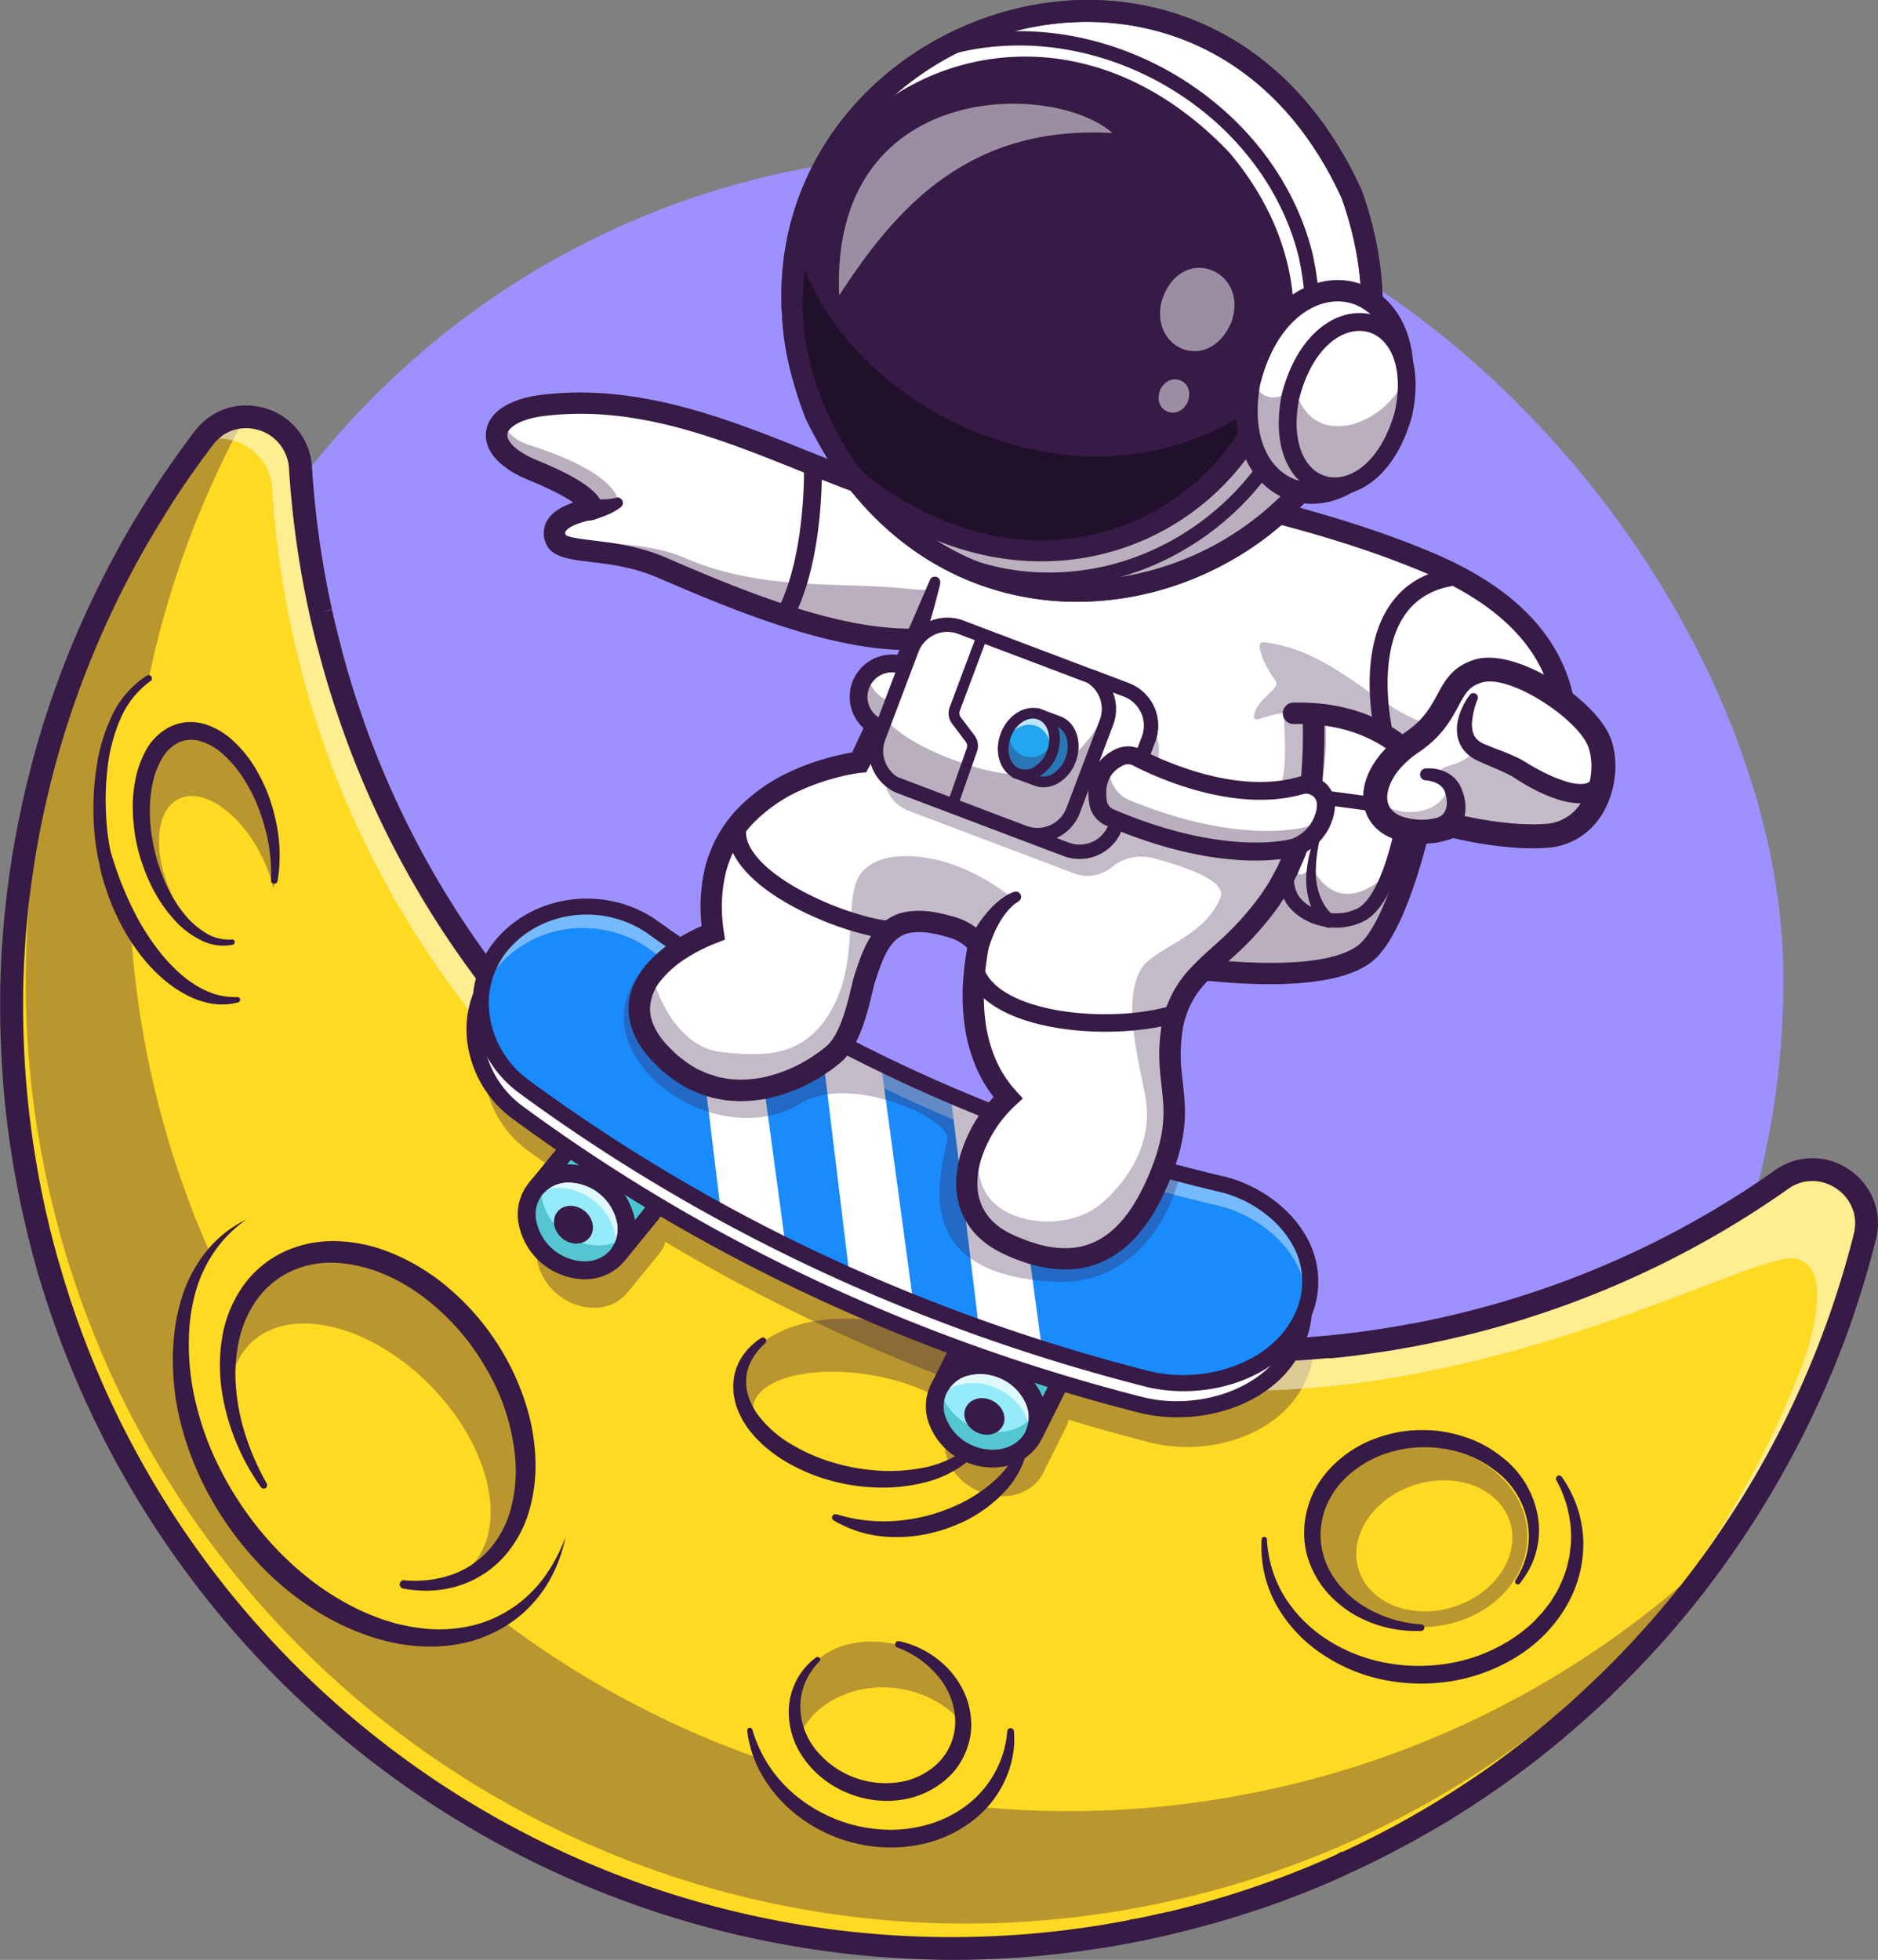 <svg xmlns="http://www.w3.org/2000/svg" xmlns:xlink="http://www.w3.org/1999/xlink" viewBox="0 0 789.65 824.02"><rect x="0" y="0" width="789.65" height="824.02" fill="#808080" stroke="none"/><defs><style>.a{fill:#1a8bfc}.b{fill:#9d91ff}.c{fill:#ffda22}.d{opacity:.35}.e{fill:#371a45}.f{opacity:.5}.g{fill:#fff}.h{fill:#95ebf9}.i{opacity:.7}.j{fill:#54c6d1}.k{fill:#4bc5d1}.l{clip-path:url(#a)}.m{opacity:.4}.n{opacity:.3}.o{fill:#22a7f0}.p{fill:#293856}.q{fill:#21102b}</style><clipPath id="a" transform="translate(-788.68 -121.98)"><path d="M1338.08,670.79c-6.78,21.93-29.94,32.72-51.89,32.72a63.57,63.57,0,0,1-14.69-1.7c-95.31-24.23-183.29-64.8-262.63-123-19.58-14.57-25-42.82-7.56-61.35a46.63,46.63,0,0,1,34-14.27,48.17,48.17,0,0,1,28.46,9.17q4.65,3.34,9.33,6.57c64.85,44.86,135.7,76.69,211.85,96.62,5.45,1.44,11,2.81,16.47,4.12C1324.15,624.66,1345.46,645.92,1338.08,670.79Z" class="a"/></clipPath></defs><title>bot</title><rect width="694.15" height="694.15" x="55.76" y="64.83" class="b" rx="347.07"/><path d="M1572.82,641.76a395.17,395.17,0,0,1-297.33,289.86c-213.14,47.76-424.63-86.35-472.36-299.48-26.51-118.37,3.08-236.28,71.18-325.87,12.71-16.76,39.44-8.82,40.73,12.18q.69,10.64,1.91,21.33a405.37,405.37,0,0,0,7,41A396.9,396.9,0,0,0,952,463c2.18,4.59,4.41,9.11,6.74,13.61q8.54,16.47,18.47,31.89,7.17,11.16,15,21.74c2.53,3.42,5.14,6.8,7.79,10.13q9.93,12.51,20.85,24.13,5.94,6.38,12.15,12.43c2.91,2.84,5.85,5.64,8.86,8.39a397.41,397.41,0,0,0,34.66,28.45c1.11.82,2.23,1.61,3.34,2.41q10.13,7.23,20.68,13.8c1.64,1,3.27,2,4.92,3q10.53,6.39,21.43,12.06c3.94,2.07,7.9,4.06,11.91,6,.84.41,1.68.82,2.54,1.21l1.78.84c1.29.61,2.6,1.19,3.89,1.77q10.34,4.7,20.94,8.78c2.12.83,4.26,1.61,6.4,2.39,2.3.84,4.62,1.67,6.94,2.47,6.1,2.1,12.3,4.06,18.51,5.86q14.52,4.26,29.39,7.34,15.24,3.18,30.78,5.15a392.14,392.14,0,0,0,81.41,1.82c2.72-.22,5.45-.46,8.18-.74q8.79-.9,17.62-2.19,14.49-2.15,29.06-5.38c.64-.15,1.28-.28,1.91-.45a395.18,395.18,0,0,0,78.81-27,391.43,391.43,0,0,0,60.76-35.16C1554.88,605.67,1577.92,621.44,1572.82,641.76Z" class="c" transform="translate(-788.68 -121.98)"/><g class="d"><path d="M848.77,344.26a394,394,0,0,0-39.63,277.36c47.73,213.12,259.23,347.22,472.35,299.49A393.88,393.88,0,0,0,1507.26,778a393.66,393.66,0,0,1-182.45,95.83c-127.13,28.48-253.7-7.77-345.25-86.89a40.92,40.92,0,0,0,13.62-7.77c-.73.63-1.47,1.23-2.23,1.79-1.8-1.5-3.6-3-5.37-4.54a41,41,0,0,0,16-10,42.56,42.56,0,0,0,3.24-3.74v0c9.47-23.48,1.14-57-22.53-82.76-29-31.54-70.2-39.26-91.91-17.24a40.42,40.42,0,0,0-4.31,5.15,396.19,396.19,0,0,1,5.78-370.56,22.23,22.23,0,0,0-17.6,9,397.65,397.65,0,0,0-46.35,78.22A396.49,396.49,0,0,1,848.77,344.26Z" class="e" transform="translate(-788.68 -121.98)"/></g><g class="d"><ellipse cx="1387.07" cy="766.56" class="e" rx="44.55" ry="38" transform="matrix(1, -0.01, 0.01, 1, -797.09, -106.56)"/></g><g class="d"><ellipse cx="1152.02" cy="710" class="e" rx="32.95" ry="52.9" transform="translate(-522.09 1611.38) rotate(-80.78)"/></g><ellipse cx="1150.96" cy="720.51" class="c" rx="20.76" ry="46.17" transform="translate(-533.35 1619.16) rotate(-80.78)"/><ellipse cx="1396.26" cy="779.83" class="c" rx="33.47" ry="27.01" transform="matrix(0.95, -0.3, 0.3, 0.95, -957.3, 327.99)"/><path d="M1213.6,849.87a42.13,42.13,0,0,1-1.45,11.09c-6.94,26-36.64,40.18-66.33,31.62-22.3-6.44-38.26-23.86-41.87-43.14Z" class="c" transform="translate(-788.68 -121.98)"/><path d="M1215,849.87c1.22,13.5-5.13,27.63-15.9,36.47a52.86,52.86,0,0,1-18.25,9.84,60.89,60.89,0,0,1-20.51,2.51,64.3,64.3,0,0,1-37.81-14.54,57.77,57.77,0,0,1-13.23-15.46,48.81,48.81,0,0,1-6.44-19,1.12,1.12,0,0,1,2.19-.44v0a56.14,56.14,0,0,0,21.27,30,62.92,62.92,0,0,0,34.35,12,56.36,56.36,0,0,0,18.06-2.11,49.21,49.21,0,0,0,16.23-8,42.93,42.93,0,0,0,11.88-13.61,46.17,46.17,0,0,0,3.63-8.48,45,45,0,0,0,1.74-9.21,1.39,1.39,0,0,1,1.51-1.27A1.37,1.37,0,0,1,1215,849.87Z" class="e" transform="translate(-788.68 -121.98)"/><path d="M931,627.73c-13.89-1.89-27.31.24-38.79,7-20.8,12.25-29.29,36.12-27.13,64,1.41,18.3,7.9,38,19.65,56.48,29.68,46.68,81.65,68.08,116.08,47.79,12.82-7.55,21.4-19.81,25.6-34.63,7.07-25,.51-56.55-18.12-85.86Z" class="c" transform="translate(-788.68 -121.98)"/><path d="M892.22,634.74a54,54,0,0,0-13.62,13.82,57.2,57.2,0,0,0-7.87,17.34,77.19,77.19,0,0,0-2.63,18.83,107,107,0,0,0,1.28,19c.49,3.14,1.15,6.25,1.93,9.33s1.66,6.13,2.62,9.16a126.87,126.87,0,0,0,7.38,17.56,141.3,141.3,0,0,0,21.59,31.28,128.79,128.79,0,0,0,13.77,13.07,113.56,113.56,0,0,0,15.56,10.78,96.53,96.53,0,0,0,17.11,7.86c1.47.54,3,.93,4.48,1.41s3,.79,4.55,1.11,3.06.68,4.6.89,3.08.44,4.64.59a61.08,61.08,0,0,0,18.54-1.08,52.3,52.3,0,0,0,17.21-7.17,53.11,53.11,0,0,0,13.85-13,69.72,69.72,0,0,0,9.21-17.18,61.35,61.35,0,0,1-7,18.65,54.67,54.67,0,0,1-13.33,15.34,57.05,57.05,0,0,1-18.36,9.43,64.37,64.37,0,0,1-20.6,2.47,77.7,77.7,0,0,1-20.39-3.46,104.29,104.29,0,0,1-19-7.94,122.65,122.65,0,0,1-32-25.32,138.12,138.12,0,0,1-22.66-33.77c-5.72-12.32-9.85-25.5-11.17-39.08s-.39-27.41,4.29-40.27a58.57,58.57,0,0,1,10.24-17.5A49.43,49.43,0,0,1,892.22,634.74Z" class="e" transform="translate(-788.68 -121.98)"/><path d="M1386.23,807.67a51.89,51.89,0,0,1-28.06-6.77,47.23,47.23,0,0,1-11.52-9.46,40.81,40.81,0,0,1-7.62-13.1c-3.46-9.73-2.28-20.88,2.49-30a42.93,42.93,0,0,1,9.49-11.94,49.23,49.23,0,0,1,12.66-8.26,59.65,59.65,0,0,1,14.39-4.26,61.75,61.75,0,0,1,14.94-.32,60.92,60.92,0,0,1,14.49,3.61,50.22,50.22,0,0,1,12.9,7.56,40.1,40.1,0,0,1,15,25.29,35.06,35.06,0,0,1-.91,14.78,35.73,35.73,0,0,1-2.71,6.83,53,53,0,0,1-4,6.09,1.12,1.12,0,0,1-1.91-1.15l.08-.15a50.62,50.62,0,0,0,3.08-6,33.27,33.27,0,0,0,2.5-13,34.79,34.79,0,0,0-15-27.74c-14-10.48-34.09-12-49.8-4.69-7.81,3.67-14.75,9.43-18.77,16.91a31.75,31.75,0,0,0-2.68,24.44c2.45,8.15,8.27,15.26,15.6,20.17a52.39,52.39,0,0,0,25.34,8.43h0a1.39,1.39,0,0,1,0,2.78Z" class="e" transform="translate(-788.68 -121.98)"/><path d="M1445.41,743a49.33,49.33,0,0,1,9,26.82,51.83,51.83,0,0,1-7.34,27.85,61.26,61.26,0,0,1-20.2,20.61,74.83,74.83,0,0,1-26.85,10.36,79.66,79.66,0,0,1-28.68-.21,71.48,71.48,0,0,1-26.51-10.84,60.67,60.67,0,0,1-19.5-20.83,50.51,50.51,0,0,1-6.17-27.47,1.12,1.12,0,0,1,2.24,0v0a51,51,0,0,0,8,25,58.63,58.63,0,0,0,18.81,18c14.94,9.17,33.39,12,50.54,8.91a69.52,69.52,0,0,0,24.23-9.24,62.53,62.53,0,0,0,10.3-7.87c.79-.74,1.48-1.57,2.23-2.35s1.52-1.53,2.16-2.4l2-2.57c.33-.43.68-.84,1-1.29l.84-1.37,1.71-2.74c.53-.94.94-1.94,1.42-2.9a42.56,42.56,0,0,0,2.38-6,18.61,18.61,0,0,0,.86-3.11l.74-3.15c.21-2.15.56-4.3.65-6.47a49.44,49.44,0,0,0-6.17-25.36,1.4,1.4,0,0,1,.57-1.89A1.38,1.38,0,0,1,1445.41,743Z" class="e" transform="translate(-788.68 -121.98)"/><g class="d"><path d="M1123.45,849.31c2,11.39,11.93,21.48,26,25,18.8,4.63,38-4.23,42.77-19.78a24.51,24.51,0,0,0,1.1-6.6c1.16-24.43-19.8-35.37-37.2-35.75C1136.5,811.73,1120.06,824.09,1123.45,849.31Z" class="e" transform="translate(-788.68 -121.98)"/></g><path d="M1125.38,850.68c2,11.39,11.92,21.48,26,25,18.8,4.63,37.94-4.23,42.77-19.78a24.11,24.11,0,0,0,1.09-6.6c-5-7.7-13.52-13.83-24.3-16.5C1151.89,828.07,1132.46,836,1125.38,850.68Z" class="c" transform="translate(-788.68 -121.98)"/><path d="M1166.72,812a40.43,40.43,0,0,1,20,10.92,37.89,37.89,0,0,1,6.88,9.6,33.41,33.41,0,0,1,3.31,11.59,28.44,28.44,0,0,1-1.33,12.16,31.47,31.47,0,0,1-6,10.78,36.39,36.39,0,0,1-21.07,11.52c-15.92,2.7-32.79-4.23-41.92-17.35a33.5,33.5,0,0,1-6.11-22.57,29.29,29.29,0,0,1,3.63-11.15,28.43,28.43,0,0,1,7.62-8.61,1.12,1.12,0,0,1,1.47,1.69,26.88,26.88,0,0,0-8,18.41,29.36,29.36,0,0,0,6.43,18.58,37.82,37.82,0,0,0,35.63,13.64,29.65,29.65,0,0,0,16.82-9,24.71,24.71,0,0,0,6.23-17.61,30.63,30.63,0,0,0-7.44-18.13A40.81,40.81,0,0,0,1166,814.66h0a1.39,1.39,0,0,1,.79-2.66Z" class="e" transform="translate(-788.68 -121.98)"/><g class="d"><ellipse cx="946.8" cy="718.52" class="e" rx="55.29" ry="76.08" transform="translate(-1029.33 648.04) rotate(-39.68)"/></g><ellipse cx="940.15" cy="733.82" class="c" rx="41.57" ry="65.92" transform="translate(-1033.81 744.1) rotate(-44.34)"/><path d="M958.7,786.4a47.78,47.78,0,0,0,20-2.36,38.06,38.06,0,0,0,16.08-11,42.44,42.44,0,0,0,8.86-17.36,60.93,60.93,0,0,0,1.73-19.81,89,89,0,0,0-12.15-38.29,98.91,98.91,0,0,0-26.59-30.33c-10.72-8.06-23.51-13.62-36.52-14.3a40,40,0,0,0-18.72,3.38,37,37,0,0,0-14.66,12,47,47,0,0,0-7.72,18,67.27,67.27,0,0,0-1,20.21c1.22,13.66,6,27,12.85,39.24h0a1.44,1.44,0,0,1-2.42,1.54A94.84,94.84,0,0,1,882,707.15a72,72,0,0,1,0-22.22,52.64,52.64,0,0,1,8.17-21.21,44.17,44.17,0,0,1,17.5-15.23,49,49,0,0,1,22.71-4.67,65,65,0,0,1,22.28,4.75,85.8,85.8,0,0,1,10.2,4.85,102.43,102.43,0,0,1,9.43,6.09,106.1,106.1,0,0,1,29.1,33.38,104.44,104.44,0,0,1,8.7,20.48,86,86,0,0,1,3.71,22,68.26,68.26,0,0,1-2.77,22.37,49.73,49.73,0,0,1-11.34,19.73,43.36,43.36,0,0,1-19.42,11.63,47.33,47.33,0,0,1-11.1,1.67,54.82,54.82,0,0,1-11-.88,1.79,1.79,0,0,1,.45-3.54Z" class="e" transform="translate(-788.68 -121.98)"/><g class="d"><path d="M1341.44,688.64c-.15.42-.31.85-.48,1.27a35.47,35.47,0,0,1-1.39,7.74c-8.35,27-41.42,37.07-66.6,31q-17.67-4.5-35-9.75a10.86,10.86,0,0,1-1,3l-9.68,19.39c-4.69,9.4-17.39,12.57-28.35,7.11s-16-17.56-11.36-27l8.3-16.6a747.78,747.78,0,0,1-127.48-60.7,11.21,11.21,0,0,1-2.27,4.68l-13.72,16.77c-6.66,8.13-19.75,8.43-29.23.67s-11.78-20.65-5.12-28.79l13.7-16.74q-10.8-7.37-21.4-15.14c-15.63-11.62-22.22-32-15.39-49.13a37.67,37.67,0,0,1,5.09-16.16q9.93,12.51,20.85,24.13,5.94,6.38,12.15,12.43c2.91,2.84,5.85,5.64,8.86,8.39a397.41,397.41,0,0,0,34.66,28.45c1.11.82,2.23,1.61,3.34,2.41q10.13,7.23,20.68,13.8c1.64,1,3.27,2,4.92,3q10.53,6.39,21.43,12.06c3.94,2.07,7.9,4.06,11.91,6,.84.41,1.68.82,2.54,1.21l1.78.84c1.29.61,2.6,1.19,3.89,1.77q10.34,4.7,20.94,8.78c2.12.83,4.26,1.61,6.4,2.39,2.3.84,4.62,1.67,6.94,2.47,6.1,2.1,12.3,4.06,18.51,5.86q14.52,4.26,29.39,7.34,15.24,3.18,30.78,5.15a392.14,392.14,0,0,0,81.41,1.82Z" class="e" transform="translate(-788.68 -121.98)"/></g><path d="M1110.37,686.78c-4.58,4.18-7.82,9.62-7.94,15.35l0,2.12.28,2.11a9,9,0,0,0,.17,1l.3,1a21,21,0,0,0,.64,2,26.22,26.22,0,0,0,1.89,3.88c.38.62.69,1.28,1.13,1.87l1.33,1.77a47.93,47.93,0,0,0,13.69,11.6,73.88,73.88,0,0,0,16.86,7.34c1.49.41,3,.88,4.47,1.24l4.54,1,4.59.69c1.53.19,3.08.31,4.62.48a74.36,74.36,0,0,0,18.44-.86,45.56,45.56,0,0,0,17-6.38,27.3,27.3,0,0,0,6.7-6l1.29-1.84a13.5,13.5,0,0,0,1.07-2A22.29,22.29,0,0,0,1203,719l.06-.17a1.11,1.11,0,0,1,2.15.5,23.82,23.82,0,0,1-3.2,9.79,29.67,29.67,0,0,1-6.93,7.71,46.74,46.74,0,0,1-18.46,8.65,72.52,72.52,0,0,1-20.16,1.89,82.32,82.32,0,0,1-19.94-3.3,76.67,76.67,0,0,1-18.58-8.23,63,63,0,0,1-8.24-6.17c-1.28-1.16-2.48-2.42-3.7-3.66l-1.67-2a17.13,17.13,0,0,1-1.57-2.1l-1.46-2.22c-.48-.73-.83-1.57-1.25-2.35a30.47,30.47,0,0,1-2-5,26.9,26.9,0,0,1-.6-2.66l-.26-1.33a12.26,12.26,0,0,1-.11-1.36l-.12-2.73.28-2.72a22.4,22.4,0,0,1,4-9.91,27.36,27.36,0,0,1,7.48-7.09,1.4,1.4,0,0,1,1.7,2.21Z" class="e" transform="translate(-788.68 -121.98)"/><path d="M1140.39,758.63a67.21,67.21,0,0,0,23.79,2.89,75,75,0,0,0,23.15-5.14,63.68,63.68,0,0,0,20-12.32c5.72-5.32,10.08-12.16,11-20.22v0a1.13,1.13,0,0,1,2.24,0,27,27,0,0,1-1.69,13.18,37.66,37.66,0,0,1-7.08,11.38,58.41,58.41,0,0,1-21.72,15,70.1,70.1,0,0,1-12.67,3.76,63.83,63.83,0,0,1-13.16,1.06,50.09,50.09,0,0,1-25.06-7,1.4,1.4,0,0,1-.46-1.92,1.41,1.41,0,0,1,1.61-.61Z" class="e" transform="translate(-788.68 -121.98)"/><g class="f"><path d="M1571.08,626.06c-4.83-12.84-21.31-19.84-34.37-10.63a396,396,0,0,1-394.56,35.32c2,1.58,4.07,3.11,6.11,4.61l-1.19-.53c-1.29-.58-2.6-1.16-3.89-1.77l-1.78-.84c-.86-.39-1.7-.8-2.54-1.21q-4.56-2.18-9-4.49c-1-.49-1.93-1-2.89-1.48q-10.18-5.32-20.09-11.26l-1.34-.8c-1.65-1-3.28-2-4.92-3q-10.55-6.56-20.68-13.8c-1.11-.8-2.23-1.59-3.34-2.41q-9-6.62-17.72-13.73-4.33-3.56-8.57-7.23t-8.37-7.49q-1.73-1.59-3.43-3.2c-1.07-1-2.13-2-3.19-3-.74-.72-1.5-1.43-2.24-2.16q-6.21-6.06-12.15-12.43c-1.36-1.45-2.7-2.92-4-4.39q-8.72-9.58-16.81-19.74-1.47-1.85-2.91-3.72c-1.65-2.12-3.28-4.25-4.88-6.41l-1-1.42q-3.87-5.25-7.56-10.63c-2.19-3.19-4.35-6.42-6.45-9.69q-9.94-15.42-18.47-31.89c-1.5-2.89-3-5.81-4.38-8.73-.79-1.63-1.59-3.25-2.36-4.88a396.9,396.9,0,0,1-28.09-82.18c-1.14-5.13-2.15-10.26-3.09-15.39-1.56-8.55-2.88-17.11-3.88-25.63-.16-1.39-.28-2.77-.42-4.15-.61-5.73-1.12-11.47-1.49-17.18a22.44,22.44,0,0,0-22.6-21.23,22.25,22.25,0,0,0-3.81.31c-.79.13-1.58.3-2.36.51a22,22,0,0,0-2.69.94c-.55.24-1.09.49-1.63.77s-1.17.65-1.75,1a23.26,23.26,0,0,0-5.89,5.5c-.25.32-.48.66-.73,1,13-4,28.46,4.37,29.43,20.22q.69,10.63,1.91,21.33a405.42,405.42,0,0,0,7,41A397.47,397.47,0,0,0,940,472c2.18,4.59,4.42,9.11,6.74,13.61q8.53,16.47,18.47,31.89,7.18,11.16,15,21.74,3.81,5.13,7.79,10.13,9.94,12.51,20.86,24.13,5.93,6.38,12.15,12.43c2.91,2.84,5.85,5.64,8.86,8.39a395.79,395.79,0,0,0,34.65,28.45c1.11.82,2.24,1.61,3.35,2.41q10.13,7.23,20.67,13.8c1.64,1,3.27,2,4.92,3q10.53,6.39,21.44,12.06,5.89,3.11,11.9,6c.84.41,1.69.82,2.54,1.21l1.79.84c1.29.61,2.59,1.19,3.88,1.77q10.35,4.7,20.94,8.78c2.13.83,4.26,1.61,6.4,2.39,2.31.84,4.62,1.67,6.94,2.47,6.1,2.1,12.3,4.06,18.51,5.86q11.26,3.3,22.74,5.89c149.79,56.39,311.72-42,332.79-38.14,13.28,2.42,10.37,22.57,4.32,41.74a397.34,397.34,0,0,1-127.79,174.1l1-.7,0,0c1-.71,1.93-1.45,2.9-2.16q5-3.69,9.86-7.53,6.18-4.86,12.15-9.95,13.67-11.69,26.19-24.49,7.83-8,15.18-16.47t14.2-17.28c2.28-2.94,4.53-5.92,6.72-8.92a398.19,398.19,0,0,0,29.72-47.24q2.85-5.32,5.55-10.75,1.35-2.71,2.66-5.45a394.71,394.71,0,0,0,26.77-74.21A22,22,0,0,0,1571.08,626.06Z" class="g" transform="translate(-788.68 -121.98)"/></g><path d="M1189.63,946A401.64,401.64,0,0,1,804.37,656.43c-1.16-4.07-2.15-7.71-3-11.13s-1.8-7.26-2.72-11.29c-.65-2.88-1.29-5.85-1.89-8.83s-1.16-5.88-1.69-8.82-1-5.71-1.45-8.56c-.24-1.54-.48-3.1-.71-4.66-.17-1.15-.32-2.28-.48-3.41l-.13-.88c-.2-1.53-.39-3-.57-4.53s-.37-2.94-.53-4.41-.32-2.93-.46-4.4-.29-2.91-.42-4.38-.26-2.94-.37-4.4l0-.63c-.1-1.26-.2-2.51-.27-3.76,0-.48-.08-1-.11-1.6l-.2-3.39c-.09-1.42-.16-2.88-.22-4.35-.32-7-.44-14.16-.38-21.16l0-3.17c0-1.86.07-3.68.14-5.51V533c0-.91,0-1.82.09-2.73.24-6.16.62-12.43,1.15-18.61.07-.87.15-1.75.23-2.64l.06-.63q.06-.76.15-1.53c.12-1.31.27-2.74.43-4.17.58-5.47,1.32-11.17,2.19-16.92.2-1.39.43-2.81.66-4.22,1.79-11,4.1-22.21,6.86-33.17.66-2.63,1.34-5.24,2-7.86,1.55-5.63,3.18-11.11,4.84-16.29.35-1.12.72-2.28,1.11-3.43,1.78-5.42,3.76-11,5.87-16.59.9-2.38,1.82-4.73,2.77-7.08,1.32-3.33,2.73-6.71,4.18-10.05q1.1-2.54,2.22-5h0c5-11.07,10.51-22.07,16.5-32.71,2-3.63,4.18-7.27,6.34-10.82,1.23-2,2.49-4.08,3.76-6.1,1.36-2.17,2.74-4.31,4.15-6.46,2.43-3.71,5-7.47,7.84-11.5,1.64-2.33,3.42-4.77,5.43-7.48.91-1.23,1.84-2.47,2.76-3.69a25.32,25.32,0,0,1,1.87-2.21l.46-.5c.27-.28.55-.54.83-.8a5,5,0,0,1,.47-.44l.46-.4.27-.23a8.49,8.49,0,0,1,.76-.59l.3-.24c.17-.14.35-.28.54-.41l.21-.15a26.59,26.59,0,0,1,14.82-4.88l.34,0h.85a26.18,26.18,0,0,1,3.45.29,27.36,27.36,0,0,1,23.54,23.71c.09.63.14,1.28.19,1.94.12,2,.26,4,.42,6,.09,1.26.2,2.47.31,3.69.19,2.13.39,4.26.62,6.38.13,1.37.28,2.67.43,4,.85,7.49,1.93,15,3.21,22.38.22,1.3.44,2.54.67,3.79s.48,2.62.74,3.91c.68,3.49,1.33,6.62,2,9.6l-4.66,1.23,4.69-1.08c0,.11.05.22.07.32l.3,1.3q.36,1.65.75,3.3l.22.94c.31,1.31.62,2.63,1,4,.21.88.41,1.7.62,2.5.32,1.25.63,2.45.95,3.65.09.36.15.63.23.9l0,.17q.65,2.46,1.34,4.89.76,2.76,1.56,5.43c.72,2.43,1.47,4.81,2.22,7.2.39,1.23.79,2.48,1.2,3.72.17.54.35,1.06.53,1.59l.28.85a385.52,385.52,0,0,0,89.11,146.42,392.26,392.26,0,0,0,248.46,118.38,387.58,387.58,0,0,0,66.41-.06l2.51-.22,1.36-.13,2-.21c1.47-.14,2.88-.29,4.29-.45l2.59-.31c2.41-.28,4.77-.59,7.14-.93,2.92-.4,5.9-.85,9.11-1.36l5.37-.92c1.89-.33,3.77-.68,5.66-1.05l.28,0c1.86-.37,3.74-.74,5.6-1.13l5.32-1.14c9.59-2.14,19.27-4.67,28.75-7.55,1.55-.47,3.12-.95,4.67-1.44s3.13-1,4.68-1.52,3.06-1,4.57-1.53a389.51,389.51,0,0,0,81.65-39.25l1.23-.78c.91-.58,1.83-1.16,2.73-1.75l3.16-2.09c1.66-1.1,3.3-2.2,4.92-3.32l3.91-2.73a27.5,27.5,0,0,1,10.6-4.57c.61-.12,1.24-.21,1.86-.28a23.2,23.2,0,0,1,3.6-.2l1.16,0a26.71,26.71,0,0,1,5.87,1,28.71,28.71,0,0,1,10.47,5.6,27.46,27.46,0,0,1,8.6,13,27,27,0,0,1,.77,12c0,.34-.13.82-.22,1.27s-.2.89-.31,1.31c-.82,3.31-1.76,6.82-2.84,10.68q-.75,2.67-1.53,5.32c-1.55,5.22-3.24,10.54-5,15.81-1.33,3.89-2.55,7.3-3.72,10.42A404.27,404.27,0,0,1,1544.43,730q-1.17,2.25-2.34,4.45l-.16.3c-.84,1.56-1.69,3.13-2.56,4.68s-1.66,3-2.5,4.48c-2.2,3.84-4.16,7.16-6,10.17-3.83,6.3-7.9,12.58-12.09,18.65-.23.35-.48.72-.75,1.08l-1.25,1.8-1.42,2c-.1.15-.2.29-.31.43l-.68,1c-.43.62-.87,1.23-1.31,1.83l-1,1.38c-.25.36-.52.72-.79,1.07-.48.67-1,1.34-1.47,2l-.12.15c-.33.46-.68.92-1,1.36-.45.63-.93,1.25-1.4,1.85l-1.2,1.57c-.27.38-.55.73-.85,1.08s-.32.43-.48.63c-1,1.24-1.92,2.46-2.9,3.68a4.79,4.79,0,0,1-.42.52c-.61.78-1.22,1.54-1.84,2.29l-.26.33-1.19,1.44c-1.07,1.32-2.23,2.71-3.4,4.09l-3.81-2.95,3.71,3.07c-.1.11-.19.23-.3.34l-.53.62c-.47.57-.94,1.11-1.41,1.65s-1,1.16-1.51,1.75l-.72.84-.33.37a3,3,0,0,1-.25.28c-.7.81-1.4,1.6-2.11,2.38l-.6.67c-.81.9-1.68,1.86-2.55,2.8-.3.35-.62.7-.93,1l-.37.41-2.1,2.23-.14.16-.87.92-1.63,1.73-1.07,1.11-1.73,1.78-.87.9c-1,1-2.06,2.08-3.1,3.11-.1.11-.26.28-.45.46l-.92.9-1.62,1.59c-.21.22-.5.51-.81.79l-2,2c-.77.75-1.55,1.49-2.33,2.22s-1.77,1.68-2.69,2.51c-.37.36-.75.7-1.13,1-1,.94-2,1.86-3.07,2.79l-1.2,1.08-.29.26-.81.71-.22.19c-.35.32-.74.67-1.16,1s-1.16,1-1.8,1.57l-.26.22c-.12.12-.25.22-.37.33l-.17.14q-1.71,1.49-3.46,3c-.34.3-.76.64-1.17,1-.88.74-1.84,1.53-2.81,2.33l-.79.64c-.15.14-.34.3-.55.46s-.64.53-1,.78c-.89.73-1.88,1.52-2.89,2.31a1.39,1.39,0,0,1-.19.15c-.14.13-.27.22-.34.28l-.75.59-2.36,1.83c-.34.27-.74.59-1.18.9q-1.74,1.35-3.51,2.67c-.64.49-1.34,1-2.07,1.55l-2.38,1.74h0l-4.73,3.4-.75.52-2.62,1.82-.95.65c-2.35,1.64-4.88,3.33-7.94,5.33-3.57,2.33-6.86,4.4-10,6.33-1.11.69-2.3,1.4-3.49,2.1a5.84,5.84,0,0,1-.57.35L1391.8,891c-.71.42-1.38.82-2.07,1.21-.91.53-1.87,1.08-2.84,1.62l-.81.46c-1.25.72-2.52,1.42-3.79,2.12-.16.1-.42.24-.69.37l-3,1.64-3.36,1.78-2.35,1.22c-.28.16-.56.3-.86.45l-1,.5c-.82.43-1.65.85-2.48,1.26-1.62.82-3.17,1.58-4.73,2.33-2.3,1.11-4.62,2.22-7,3.28l-4.25,2h0l-1.64.73-2.94,1.31,0,0h0l-3,1.28-1.62.69c-.76.31-1.45.6-2.15.87-.25.11-.51.22-.78.32l-1.22.5-1.18.47-1.74.68a3.81,3.81,0,0,1-.45.19l-1,.39c-.8.32-1.63.64-2.46.94l-.32.13-.82.31-.32.11c-.54.22-1.09.42-1.66.63l-1.33.5-.85.3c-.22.09-.45.18-.68.25l-1.09.39-2,.71-1.68.59c-.36.13-.72.26-1.09.37-.72.27-1.46.51-2.22.76l-1.67.57-3.11,1-3.43,1.1-3.24,1q-2.43.75-4.86,1.45c-.25.08-.5.16-.74.22l-2.34.67,0,0L1294,932l-3,.8-2.91.75c-.63.17-1.33.34-2,.51-.46.13-.91.24-1.37.35-.78.2-1.58.38-2.36.56-.4.11-.78.2-1.17.28l-1.85.44-.31.08c-.81.18-1.54.35-2.28.5-.55.14-1.2.28-1.85.42l-1.11.25-1.75.37-2,.41,0,.11-2.58.42c-1.19.25-2.36.47-3.54.7l-2,.37-.85.16-3.08.56-.46.07-.63.11c-1.38.25-2.87.49-4.35.73l-.2,0-.91.14c-1.12.18-2.22.36-3.33.51-.92.15-1.89.28-2.85.42l-1.51.22-3.21.42-1.21.16c-1.48.19-3,.37-4.43.54l-3.19.35-1.2.13A393,393,0,0,1,1189.63,946ZM880.48,306.59l-.12.11a6.82,6.82,0,0,0-.53.51l-.45.47c-.4.43-.79.9-1.17,1.4-.91,1.21-1.83,2.42-2.72,3.63-2,2.65-3.7,5-5.3,7.3-2.78,3.93-5.28,7.6-7.65,11.22-1.37,2.09-2.72,4.18-4,6.3s-2.47,4-3.68,6c-2.11,3.47-4.19,7-6.18,10.56-5.85,10.38-11.26,21.12-16.11,31.92h0c-.73,1.63-1.46,3.28-2.17,4.91-1.41,3.26-2.78,6.56-4.08,9.81-.93,2.31-1.82,4.6-2.7,6.91-2.06,5.45-4,10.9-5.74,16.21-.37,1.11-.72,2.2-1.06,3.3-1.64,5.09-3.22,10.44-4.73,15.94-.7,2.54-1.36,5.09-2,7.65-2.69,10.71-4.94,21.6-6.69,32.39-.23,1.37-.44,2.73-.64,4.08-.85,5.64-1.57,11.19-2.14,16.53-.16,1.39-.3,2.75-.43,4.13-.06.55-.1,1-.14,1.41l-.06.65c-.07.84-.15,1.71-.22,2.56-.52,6-.89,12.16-1.12,18.2,0,.9-.06,1.75-.09,2.6v.2c-.07,1.8-.11,3.56-.14,5.32l0,3.15c-.07,6.83.06,13.78.37,20.65.06,1.43.12,2.82.21,4.23l.19,3.31c0,.52.07,1,.11,1.55.08,1.27.17,2.47.26,3.67l.06.66c.1,1.43.23,2.85.36,4.27s.26,2.86.41,4.28.29,2.89.45,4.31.33,2.84.51,4.28.36,2.94.56,4.4l.12.85c.16,1.12.31,2.22.48,3.35.22,1.51.44,3,.69,4.55q.66,4.19,1.41,8.37t1.65,8.62c.59,2.89,1.21,5.79,1.85,8.6.89,3.94,1.76,7.54,2.65,11s1.83,6.9,3,10.88a390,390,0,0,0,374.91,282.65,394.31,394.31,0,0,0,40.89-2.13l1.18-.13,3.11-.34,4.3-.52,5.82-.79,2.81-.41c1.1-.15,2.15-.32,3.21-.49l1.11-.17c1.45-.24,2.87-.47,4.29-.72l.47-.08.62-.11,2.89-.52.9-.17c.62-.11,1.25-.22,1.88-.35l1.52-.29.08-.16,2.86-.42,3.45-.72c.67-.13,1.21-.25,1.75-.37l1.1-.24,1.82-.42,2.09-.46.19,0,2.07-.49.28-.06.62-.15.2,0,2.33-.55c.41-.1.77-.19,1.15-.3l.24-.06c.62-.14,1.24-.29,1.86-.47l2.91-.74,3-.79,2.75-.76c1.47-.41,3-.83,4.42-1.26l.51-.15q2.41-.69,4.84-1.44l3.17-1,3.31-1.06,3.07-1,1.57-.53c.82-.28,1.5-.5,2.16-.75l.28-.09.57-.19,1.47-.52.51-.18c.62-.21,1.21-.43,1.8-.65l.18-.06.88-.31.2-.08s0,0,0,0l.59-.24.84-.29,1.07-.41.15,0,1.57-.59.42-.16c.24-.08.47-.17.69-.26l.43-.16c.82-.3,1.59-.6,2.35-.9l1.34-.54,1.77-.7,1.09-.43,1.23-.51.8-.32c.67-.26,1.33-.54,2-.81l1.64-.7c1-.4,1.9-.79,2.8-1.18l1.66-.72,1.39-.6,3.41-1.53h0l2.09-1.2.24.12.08,0c2.3-1.05,4.55-2.12,6.79-3.2,1.52-.73,3-1.48,4.52-2.23.89-.44,1.69-.84,2.48-1.26l.16-.08c.26-.12.51-.25.76-.39l.22-.11.52-.26.15-.08,2.34-1.22,3.28-1.74c1-.54,2-1.06,2.93-1.59l.31-.16.22-.12c1.34-.75,2.57-1.43,3.8-2.13l.84-.47c.92-.53,1.85-1.05,2.77-1.59.67-.38,1.28-.74,1.89-1.11l.15-.08c.61-.36,1.22-.71,1.81-1.07l.37-.23c1.18-.68,2.35-1.39,3.49-2.1,3.15-1.91,6.34-3.92,9.82-6.19,3-2,5.44-3.59,7.73-5.18l1-.66,2.61-1.81c.23-.16.4-.27.55-.39l4.1-2.95c1-.73,2-1.47,3-2.21.69-.5,1.31-1,1.93-1.45,1.23-.91,2.37-1.78,3.51-2.66l.16-.12c.3-.21.58-.44.87-.67l2.38-1.85,1.1-.87c1.08-.84,2-1.61,3-2.4.32-.26.55-.43.75-.61l1.43-1.17c.94-.77,1.87-1.54,2.81-2.33l1-.87c1.2-1,2.31-2,3.42-2.91l.82-.71c.57-.49,1.14-1,1.7-1.48l1.13-1,.29-.26.66-.59.37-.32,1.12-1c1.06-1,2.06-1.86,3-2.77l.12-.11c.29-.25.57-.5.84-.77l.13-.12c.88-.8,1.75-1.62,2.61-2.44s1.51-1.43,2.26-2.15l2.12-2c.26-.24.43-.41.61-.6l1.65-1.62,1.27-1.26c1.07-1.06,2.07-2.06,3.05-3.06l.91-.94c.59-.59,1.14-1.16,1.69-1.73l1-1.06c.55-.57,1.09-1.14,1.63-1.72.31-.32.53-.56.76-.81l.21-.23c.71-.74,1.36-1.44,2-2.14l.38-.41c.26-.29.53-.58.79-.88l.1-.12c.86-.93,1.72-1.87,2.56-2.82l.61-.67c.64-.71,1.31-1.47,2-2.23l.21-.24-.1.12.47-.54.6-.7.14-.17c.49-.54,1-1.09,1.43-1.64s.89-1,1.31-1.54c.27-.31.53-.63.81-.93l.26-.31c1-1.23,2.15-2.56,3.25-3.92.43-.52.79-.95,1.14-1.39l.26-.31c.62-.77,1.26-1.55,1.89-2.36l.35-.43c1-1.17,1.87-2.35,2.8-3.55.12-.14.23-.29.34-.44l.31-.4c.18-.2.33-.41.49-.62l1.35-1.76c.43-.57.86-1.13,1.27-1.7l.18-.22c.3-.38.59-.77.88-1.16l.11-.15,1.44-2,.1-.13c.19-.25.39-.5.56-.75l1.12-1.53c.4-.56.81-1.12,1.21-1.69l1-1.4c.48-.68,1-1.36,1.45-2.05l.23-.34,1-1.5.63-.91c4.1-5.94,8.07-12.07,11.81-18.22,1.8-2.95,3.72-6.18,5.85-9.91l2.46-4.39q1.27-2.29,2.5-4.59l.15-.28c.76-1.42,1.52-2.88,2.29-4.35a394,394,0,0,0,19.4-43.68c1.15-3.05,2.33-6.36,3.63-10.16,1.76-5.14,3.41-10.33,4.92-15.42.51-1.72,1-3.46,1.49-5.19,1.06-3.78,2-7.2,2.78-10.46.09-.34.16-.63.22-.92s.08-.43.11-.67a17.54,17.54,0,0,0-.46-7.87,17.81,17.81,0,0,0-5.6-8.45,18.79,18.79,0,0,0-6.91-3.69,17.42,17.42,0,0,0-4.49-.67h-.48a13.88,13.88,0,0,0-1.77.13l-.18,0a9.51,9.51,0,0,0-1.07.16,17.78,17.78,0,0,0-6.92,3l-3.92,2.74c-1.69,1.17-3.4,2.32-5.1,3.44l-3.17,2.1c-1,.63-1.92,1.24-2.88,1.84l-1.21.78a398.89,398.89,0,0,1-83.65,40.21c-1.61.55-3.19,1.09-4.76,1.6s-3.16,1-4.77,1.55-3.17,1-4.77,1.47c-9.72,3-19.63,5.55-29.46,7.73-1.82.41-3.62.79-5.43,1.17s-3.86.79-5.79,1.16l-.28.06c-1.93.38-3.86.73-5.78,1.07l-5.47.94c-3.33.53-6.37,1-9.35,1.39q-3.64.52-7.32,1l-2.67.31c-1.45.17-2.93.33-4.39.47l-2.08.21L1347,693l-2.6.23a396.41,396.41,0,0,1-68,.06A401.87,401.87,0,0,1,1021.75,572a395.1,395.1,0,0,1-91.32-150.07l-.28-.83c-.19-.56-.38-1.12-.56-1.68-.41-1.25-.82-2.53-1.23-3.81-.77-2.45-1.54-4.89-2.26-7.36-.55-1.82-1.09-3.69-1.61-5.56-.46-1.65-.92-3.31-1.36-5-.12-.39-.21-.78-.31-1.17-.32-1.17-.64-2.41-1-3.67-.22-.82-.44-1.71-.65-2.58-.33-1.3-.65-2.68-1-4.06l-.2-.87c-.28-1.18-.54-2.32-.79-3.46l-.43-1.89c-.65-3-1.31-6.18-2-9.72-.27-1.34-.53-2.69-.77-4.05s-.47-2.59-.69-3.91c-1.31-7.51-2.41-15.23-3.29-22.9-.15-1.37-.3-2.72-.43-4.07-.24-2.13-.44-4.33-.64-6.53-.11-1.27-.22-2.53-.31-3.79-.17-2-.31-4-.44-6.08,0-.41-.06-.85-.12-1.3a17.89,17.89,0,0,0-15.37-15.44,16.84,16.84,0,0,0-2.16-.18l-.83,0a16.92,16.92,0,0,0-9.57,3.15Zm386.83,627.14h0l-.08-.34Zm55.82-21Zm27.14-11Zm80.84-49.2,0,0ZM828.13,384h0Z" class="e" transform="translate(-788.68 -121.98)"/><path d="M916.14,502.34a106.94,106.94,0,0,0-2.33-35.52C905.18,429,880,401.38,857.49,405.21s-33.69,37.62-25.06,75.47,33.85,65.43,56.32,61.6Z" class="c" transform="translate(-788.68 -121.98)"/><path d="M851.89,408.39a37.76,37.76,0,0,0-12.54,15.77A70.9,70.9,0,0,0,834,444a116.32,116.32,0,0,0-.71,20.78c.19,3.46.51,6.92,1,10.32.26,1.69.55,3.38.95,5s1,3.32,1.54,5a140.77,140.77,0,0,0,7.76,19.11,100.64,100.64,0,0,0,10.78,17.32,66.14,66.14,0,0,0,6.71,7.56,49.77,49.77,0,0,0,7.74,6.33,36.73,36.73,0,0,0,8.87,4.41,29,29,0,0,0,9.89,1.36h0a1.13,1.13,0,0,1,.34,2.21,26.22,26.22,0,0,1-11.23.55A36.6,36.6,0,0,1,867,540.26a53,53,0,0,1-9.33-6.3,72.65,72.65,0,0,1-7.87-7.92,86.85,86.85,0,0,1-11.86-18.61,85.34,85.34,0,0,1-4.17-10.16c-.61-1.72-1.16-3.46-1.67-5.21s-1-3.53-1.34-5.31-.77-3.56-1.09-5.35-.67-3.68-.89-5.5c-.45-3.63-.68-7.25-.78-10.88a115.73,115.73,0,0,1,1.46-21.67,72.81,72.81,0,0,1,6.49-20.84,40.31,40.31,0,0,1,14.45-16.45,1.39,1.39,0,0,1,1.53,2.33Z" class="e" transform="translate(-788.68 -121.98)"/><g class="d"><path d="M847.51,466.91a76.77,76.77,0,0,0,10.43,31.25c6.25,10.2,14.51,17.3,23,18.57,15.74,2.38,26.29-16.06,23.56-41.18-2.59-24-16.34-45.39-31.29-49.37a16,16,0,0,0-2.14-.45C855.33,423.35,844.78,441.79,847.51,466.91Z" class="e" transform="translate(-788.68 -121.98)"/></g><ellipse cx="880.22" cy="490.93" class="c" rx="20.54" ry="36.86" transform="translate(-915.32 323.9) rotate(-26.59)"/><path d="M902.64,492.11a72.77,72.77,0,0,0-3-23.6,75.24,75.24,0,0,0-4.1-11.1,70.83,70.83,0,0,0-5.81-10.14,49.35,49.35,0,0,0-7.6-8.47,24.21,24.21,0,0,0-9.23-5.22,13,13,0,0,0-9.33.69,17,17,0,0,0-7,7,34.77,34.77,0,0,0-3.77,10.38,55,55,0,0,0-1.1,11.44c-.07,1.94.15,3.89.23,5.83.27,1.94.38,3.89.79,5.82a83.9,83.9,0,0,0,2.79,11.43A80,80,0,0,0,860.06,497a58.2,58.2,0,0,0,6.49,9.75,34.51,34.51,0,0,0,8.71,7.53,18.38,18.38,0,0,0,10.87,2.7h0a1.12,1.12,0,0,1,.36,2.21,20.42,20.42,0,0,1-12.89-1.69,37.08,37.08,0,0,1-10.52-7.58,61.12,61.12,0,0,1-7.84-10.17,74.54,74.54,0,0,1-5.63-11.49l-1.06-3c-.37-1-.7-2-1-3.05l-.87-3.08-.68-3.13c-.5-2.08-.7-4.22-1-6.34-.16-2.14-.46-4.27-.45-6.44a55.41,55.41,0,0,1,1-13A42,42,0,0,1,850,437.52a23.7,23.7,0,0,1,10.26-10,20.48,20.48,0,0,1,14.6-1.06,31,31,0,0,1,11.86,7,51.3,51.3,0,0,1,8.44,10.07A75.12,75.12,0,0,1,901.05,455a81,81,0,0,1,3.63,12.21,66.25,66.25,0,0,1,.72,25.17,1.39,1.39,0,0,1-2.76-.3Z" class="e" transform="translate(-788.68 -121.98)"/><path d="M1048.37,649.77c-6.66,8.13-19.75,8.43-29.23.67s-11.78-20.65-5.12-28.79,19.74-8.42,29.23-.66S1055,641.64,1048.37,649.77Z" class="h" transform="translate(-788.68 -121.98)"/><g class="i"><path d="M1048.37,649.77a16.36,16.36,0,0,1-2.1,2.14c3.41-7.94.55-18.24-7.51-24.84-8.57-7-20.09-7.45-27.13-1.48a16.22,16.22,0,0,1,2.39-3.94c6.65-8.13,19.74-8.42,29.23-.66S1055,641.64,1048.37,649.77Z" class="g" transform="translate(-788.68 -121.98)"/></g><path d="M1051.94,641.71a16.78,16.78,0,0,1-3.57,8.06c-6.66,8.13-19.74,8.44-29.23.68s-11.78-20.67-5.12-28.8a16.2,16.2,0,0,1,2.43-2.4c-1.14,7.14,2,15.22,8.7,20.73C1033.58,646.89,1044.87,647.4,1051.94,641.71Z" class="j" transform="translate(-788.68 -121.98)"/><path d="M1036.51,642.39c-2.6,3.17-7.71,3.29-11.41.26s-4.6-8.06-2-11.23,7.7-3.29,11.41-.26S1039.1,639.22,1036.51,642.39Z" class="e" transform="translate(-788.68 -121.98)"/><path d="M1060.49,617a11.37,11.37,0,0,1,1.6,16l-13.72,16.77c6.65-8.13,4.36-21-5.12-28.78s-22.58-7.46-29.23.66l13.72-16.76a11.36,11.36,0,0,1,16-1.6Z" class="k" transform="translate(-788.68 -121.98)"/><path d="M1034.32,659.83a28.67,28.67,0,0,1-27.5-23,20.92,20.92,0,0,1,20.66-25.23,28.63,28.63,0,0,1,28.08,23,21.36,21.36,0,0,1-4.28,17.56h0a21.37,21.37,0,0,1-16.38,7.67Zm-6.26-40.71h-.41a13.43,13.43,0,0,0-13.43,16.41,21.12,21.12,0,0,0,20.51,16.78,14,14,0,0,0,10.73-4.92h0a14,14,0,0,0,2.7-11.49,21.17,21.17,0,0,0-20.1-16.78Z" class="e" transform="translate(-788.68 -121.98)"/><path d="M1051.28,652.15l-5.82-4.76a14,14,0,0,0,2.7-11.49,21.15,21.15,0,0,0-20.51-16.78,14,14,0,0,0-10.72,4.91l-5.82-4.76h0l13.72-16.76a15.13,15.13,0,0,1,21.28-2.13l16.76,13.72a15.14,15.14,0,0,1,2.13,21.28l-13.71,16.76Zm-23.22-40.55a28.67,28.67,0,0,1,27.5,23l.06.38,3.56-4.35a7.6,7.6,0,0,0-1.07-10.7l-16.76-13.72a7.62,7.62,0,0,0-10.71,1.07l-3.56,4.35h1Z" class="e" transform="translate(-788.68 -121.98)"/><path d="M1223.25,725.46c-4.7,9.41-17.39,12.59-28.35,7.11s-16.06-17.54-11.36-26.94,17.39-12.58,28.36-7.1S1227.94,716.07,1223.25,725.46Z" class="h" transform="translate(-788.68 -121.98)"/><g class="i"><path d="M1223.25,725.46a16.54,16.54,0,0,1-1.42,2.32c1-8.23-4-17.11-13-21.59-10-5-21.43-2.79-26.94,4.75a16.73,16.73,0,0,1,1.62-5.31c4.69-9.4,17.4-12.58,28.37-7.1S1227.94,716.07,1223.25,725.46Z" class="g" transform="translate(-788.68 -121.98)"/></g><path d="M1223.25,725.46c-4.7,9.41-17.4,12.59-28.36,7.12s-16-17.55-11.35-27a4.82,4.82,0,0,1,.27-.5c1.13,6.53,5.76,12.81,12.84,16.34,10.77,5.38,23.21,2.41,28.08-6.61A17.08,17.08,0,0,1,1223.25,725.46Z" class="j" transform="translate(-788.68 -121.98)"/><path d="M1227.85,690.84a11.36,11.36,0,0,1,5.08,15.24l-9.68,19.38c4.69-9.39-.39-21.46-11.35-26.93s-23.67-2.3-28.36,7.1l9.68-19.38a11.36,11.36,0,0,1,15.25-5.09Z" class="k" transform="translate(-788.68 -121.98)"/><path d="M1206,739a28.65,28.65,0,0,1-12.76-3.06A27.78,27.78,0,0,1,1179.88,722a20.93,20.93,0,0,1,14.57-29.18,28.65,28.65,0,0,1,32.46,16.22,21.31,21.31,0,0,1-.3,18.07h0C1222.82,734.73,1214.76,739,1206,739Zm-5.2-39.4a18.3,18.3,0,0,0-4.5.55,13.4,13.4,0,0,0-9.47,19,20.23,20.23,0,0,0,9.76,10.1c9.1,4.54,19.55,2.11,23.32-5.43h0A13.91,13.91,0,0,0,1220,712a20.23,20.23,0,0,0-9.76-10.1A21.1,21.1,0,0,0,1200.78,699.6Z" class="e" transform="translate(-788.68 -121.98)"/><path d="M1226.61,727.14l-6.72-3.36h0A14,14,0,0,0,1220,712a21.11,21.11,0,0,0-23.7-11.84,13.94,13.94,0,0,0-9.38,7.15l-6.72-3.35,9.68-19.38a15.12,15.12,0,0,1,20.29-6.77l19.38,9.68a15.15,15.15,0,0,1,6.77,20.28l-9.69,19.38Zm-25.83-35.06a28.72,28.72,0,0,1,12.8,3.09,27.78,27.78,0,0,1,13.33,13.9l.15.36,2.51-5a7.61,7.61,0,0,0-3.4-10.2l-19.38-9.68a7.61,7.61,0,0,0-10.21,3.41l-2.51,5,.38-.1A26.43,26.43,0,0,1,1200.78,692.08Z" class="e" transform="translate(-788.68 -121.98)"/><path d="M1268.94,712.81c-95.32-24.24-183.29-64.8-262.62-123-19.59-14.57-25-42.82-7.57-61.35h0c16.16-17.1,43.68-18.88,62.47-5.1,72,51.65,151.52,86.88,237.65,107.31,22.72,5,44,26.29,36.66,51.16h0C1327.18,708.74,1294.11,718.85,1268.94,712.81Z" class="g" transform="translate(-788.68 -121.98)"/><path d="M1283.78,717.89a66.91,66.91,0,0,1-15.63-1.81h0c-96.89-24.64-185.64-66.22-263.79-123.59A47.66,47.66,0,0,1,985,558.64a41.51,41.51,0,0,1,11.25-32.52c17.1-18.09,46.49-20.5,66.92-5.51,70,50.21,149.55,86.13,236.44,106.75,14.61,3.22,28.11,12.69,35.19,24.68a38,38,0,0,1,3.92,30.7C1331.46,706.3,1307.13,717.89,1283.78,717.89Zm-14-8.35c24.12,5.78,55-4.39,62.56-28.75a31.27,31.27,0,0,0-3.28-25.33c-6.15-10.44-18-18.69-30.88-21.54-87.8-20.83-168.16-57.11-238.9-107.86-17.77-13-43.26-11-58,4.68a34.86,34.86,0,0,0-9.45,27.3,40.89,40.89,0,0,0,16.58,29C1085.75,643.9,1173.71,685.11,1269.75,709.54Z" class="e" transform="translate(-788.68 -121.98)"/><path d="M1186.16,389.52a92.14,92.14,0,0,1-26.33.75c-28.11-2.83-60.54-15.56-92.72-29.52-21.7-9.42-42.13-5.17-44.77-12.1-3.8-9.95,15.09-12.52,15.09-12.52s2.61-5.25-24.7-16.42c-22.05-9-19.76-24.26,4.15-27.2,44.2-5.44,84.63,13.51,121.29,27.91,9.89,3.89,19.5,7.44,28.84,10.1,14,4,27.45,6,40.26,4l-14.93,38.93Z" class="g" transform="translate(-788.68 -121.98)"/><g class="d"><path d="M1012.73,319.71c-14.62-6-18.54-14.7-12.55-20.75,1.11,4.34,4.61,8.08,11.14,10.16,38.81,12.39,37.3,24.13,37.3,24.13A96.85,96.85,0,0,1,1030,338a39.65,39.65,0,0,1,7.4-1.89S1040,330.88,1012.73,319.71Z" class="e" transform="translate(-788.68 -121.98)"/></g><g class="d"><path d="M1186.16,389.52a92.14,92.14,0,0,1-26.33.75c-28.11-2.83-60.54-15.56-92.72-29.52-21.7-9.42-42.13-5.17-44.77-12.1a6.68,6.68,0,0,1-.49-2.94c12.64,6.38,36,2.71,54.66,10.81,32.18,14,64.76,10.07,92.87,12.9A93.89,93.89,0,0,0,1194,369l-1.7,4.45Z" class="e" transform="translate(-788.68 -121.98)"/></g><path d="M1171.11,395.35c-32.49,0-71.21-15.46-105.79-30.47-10.33-4.48-20.38-5.69-28.46-6.66-9.19-1.1-16.45-2-18.74-8a10.55,10.55,0,0,1,.66-9.42c2.3-3.87,6.91-6.18,10.94-7.52-3-2.11-8.51-5.27-18.7-9.43-12.46-5.1-19-12.58-17.94-20.52s9.55-13.65,23.25-15.34c40.72-5,78.51,10.17,111.86,23.56,28.27,11.36,55,22.09,78.38,18.43a4.51,4.51,0,1,1,1.39,8.91c-25.85,4-53.67-7.14-83.13-19-33.92-13.62-69-27.71-107.4-23-10.06,1.24-15,4.8-15.41,7.58s3.32,7.26,12.41,11c16.26,6.64,25.12,12.43,27.11,17.71a6.07,6.07,0,0,1-.07,4.89,4.56,4.56,0,0,1-3.43,2.46c-3.94.55-10.14,2.54-11.5,4.84-.14.24-.35.59,0,1.5,1.17,1.09,7.09,1.81,11.43,2.33,8.2,1,19.43,2.33,31,7.34,39.2,17,83.75,34.64,116.41,28.48A4.51,4.51,0,0,1,1187,394,85.72,85.72,0,0,1,1171.11,395.35Z" class="e" transform="translate(-788.68 -121.98)"/><path d="M1037.07,331.65c.77.12,1.75.18,2.63.23s1.82.07,2.72.05a20.52,20.52,0,0,0,5.06-.61l.27-.08a2.26,2.26,0,0,1,2,3.94,24.24,24.24,0,0,1-5.84,3.32c-1,.42-2,.79-3,1.15s-2,.66-3.14,1l-.31.07a4.61,4.61,0,1,1-2.24-8.95A4.73,4.73,0,0,1,1037.07,331.65Z" class="e" transform="translate(-788.68 -121.98)"/><path d="M1118.57,384.63a3.76,3.76,0,0,1-3.31-5.53c12.51-23.42,11.48-61.23,11.47-61.61a3.76,3.76,0,1,1,7.51-.24c0,1.63,1.11,40.18-12.35,65.39A3.76,3.76,0,0,1,1118.57,384.63Z" class="e" transform="translate(-788.68 -121.98)"/><path d="M1312.47,348.12,1308,365.35l-2.29,8.77-39.42,151.32s10.47,2.1,24.74,3.79c2.79.33,5.72.65,8.75.93,22.59,2.1,50.45,2.29,62.8-7.24,18.46-14.24,36.43-97.15,28.87-132.73-3.46-16.32-34-28.8-56.13-35.79-2.46-.78-4.83-1.49-7-2.13C1319,349.56,1312.47,348.12,1312.47,348.12Z" class="g" transform="translate(-788.68 -121.98)"/><g class="d"><path d="M1308,365.35l-2.29,8.77-31.3,120.15-8.12,31.17.63.12.41.08.39.07.3.06.13,0,.62.11.15,0,.58.11.85.15.67.12.72.12,1,.17,2.14.35,2.09.33,2.63.41c3.38.5,7.26,1,11.47,1.54l2.49.29,1.8.19c1.45.16,3,.31,4.46.45,22.6,2.11,50.45,2.29,62.79-7.24,15.21-11.73,30.08-70,30.64-110.1-5.11,34-16.37,69.28-27.84,78.11-5.66,4.37-15.16,6.54-26,7.4a5.93,5.93,0,0,1-5.68-8.65l0-.1a104.27,104.27,0,0,0,9.13-27.31c4.52-23.16,7.73-57.13-12.18-89C1330.19,372.54,1320.15,369.24,1308,365.35Z" class="e" transform="translate(-788.68 -121.98)"/></g><path d="M1322.53,535.79c-27,0-55.25-5.57-57.15-5.95l-4.66-.94,48.49-186.1,4.22.94c7.82,1.72,76.49,17.67,82.4,45.51,4.33,20.39.42,52.77-4.69,76.26-2.51,11.57-11.8,50.14-25.84,61C1356.1,533.58,1339.55,535.79,1322.53,535.79Zm-50.7-13.88c22.87,4.08,72.08,9.72,88-2.54,15.71-12.12,34.91-92.1,27.23-128.25-3.37-15.9-43.86-31-71.33-37.64Z" class="e" transform="translate(-788.68 -121.98)"/><path d="M1373.48,461.05,1343,457a6,6,0,0,0-6.39,3.68c-3.8,9.3-11.46,31.25-3.63,40.7,6.5,7.84,19.34,9.8,28.1,5.08,9.81-5.27,15.31-27.22,17.5-38.2A6,6,0,0,0,1373.48,461.05Z" class="g" transform="translate(-788.68 -121.98)"/><g class="d"><path d="M1336.62,460.63c-3.8,9.3-11.46,31.25-3.63,40.69,6.5,7.85,19.34,9.81,28.11,5.09,6-3.24,10.43-12.8,13.43-22.22-2.37,4.52-5.32,8-8.5,10-18.23,11.49-25.85-8.22-25.85-8.22s-2.85,3.79-4.46,3.69c-6.73-.39-1-20.53,2.13-30.89A6.07,6.07,0,0,0,1336.62,460.63Z" class="e" transform="translate(-788.68 -121.98)"/></g><path d="M1350.51,512c-7.57,0-15.16-3.09-19.84-8.72-8.57-10.35-1.69-31.86,3.17-43.76a9,9,0,0,1,9.57-5.52l30.47,4.11a9,9,0,0,1,7.66,10.72c-3.06,15.34-8.84,34.79-19,40.26A25.4,25.4,0,0,1,1350.51,512Zm-8.31-52.07a3,3,0,0,0-2.79,1.87c-7.3,17.86-8.84,31.93-4.11,37.64,5.43,6.55,16.59,8.54,24.37,4.36,6.15-3.31,12.12-16.82,16-36.15a3,3,0,0,0-.5-2.35,3,3,0,0,0-2.06-1.24h0l-30.48-4.1A2.69,2.69,0,0,0,1342.2,459.9Z" class="e" transform="translate(-788.68 -121.98)"/><path d="M1345.1,511.05a10.67,10.67,0,0,1-1.22-1.26,14.91,14.91,0,0,1-1-1.22,20.64,20.64,0,0,1-1.59-2.54,25.56,25.56,0,0,1-2.18-5.4,32.75,32.75,0,0,1-1.13-11.17,57.45,57.45,0,0,1,1.9-10.69c.45-1.73,1-3.45,1.58-5.14a27,27,0,0,1,2.28-5,.9.9,0,0,1,1.57.86l0,.11a26.89,26.89,0,0,0-1.58,4.74c-.41,1.66-.74,3.35-1,5.05a54.05,54.05,0,0,0-.78,10.15,28.1,28.1,0,0,0,1.92,9.54,20.73,20.73,0,0,0,2.18,4.15,16.71,16.71,0,0,0,1.39,1.79c.24.29.5.54.75.79a6.18,6.18,0,0,0,.66.56,3,3,0,1,1-3,5.27,3,3,0,0,1-.5-.35Z" class="e" transform="translate(-788.68 -121.98)"/><path d="M1346.82,376c3.83.23,7.6.55,11.39.93s7.58.83,11.37,1.38,7.59,1.18,11.39,2a80.47,80.47,0,0,1,11.51,3.27,4.5,4.5,0,1,1-3.19,8.41c-.14-.06-.27-.11-.4-.18h0a72.79,72.79,0,0,0-9.92-3.86c-3.47-1.12-7.06-2.07-10.66-3s-7.26-1.68-10.92-2.42-7.36-1.4-11-2h0a2.32,2.32,0,0,1,.5-4.6Z" class="e" transform="translate(-788.68 -121.98)"/><path d="M1338.08,670.79c-6.78,21.93-29.94,32.72-51.89,32.72a63.57,63.57,0,0,1-14.69-1.7c-95.31-24.23-183.29-64.8-262.63-123-19.58-14.57-25-42.82-7.56-61.35a46.63,46.63,0,0,1,34-14.27,48.17,48.17,0,0,1,28.46,9.17q4.65,3.34,9.33,6.57c64.85,44.86,135.7,76.69,211.85,96.62,5.45,1.44,11,2.81,16.47,4.12C1324.15,624.66,1345.46,645.92,1338.08,670.79Z" class="a" transform="translate(-788.68 -121.98)"/><g class="l"><polygon points="343.58 424.17 357.21 536.5 384.43 550.81 369.28 438.97 343.58 424.17" class="g"/><polygon points="289.46 397.12 303.1 509.44 330.31 523.75 315.16 411.91 289.46 397.12" class="g"/><polygon points="397.7 443.72 411.33 556.04 438.55 570.36 423.4 458.51 397.7 443.72" class="g"/></g><g class="m"><path d="M1301.43,618.14c-5.51-1.31-11-2.68-16.47-4.12-76.15-19.93-147-51.76-211.85-96.62q-4.68-3.24-9.33-6.57a48.18,48.18,0,0,0-28.46-9.18,46.64,46.64,0,0,0-34,14.28,38,38,0,0,0-10.5,26.18,38.38,38.38,0,0,1,9-15.66,46.65,46.65,0,0,1,34-14.27,48.12,48.12,0,0,1,28.45,9.17q4.65,3.33,9.34,6.57c64.85,44.86,135.69,76.69,211.84,96.62q8.19,2.16,16.48,4.12c19.46,4.3,37.88,20.53,38.12,40.74l0-.11C1345.46,644.42,1324.15,623.16,1301.43,618.14Z" class="g" transform="translate(-788.68 -121.98)"/></g><g class="n"><path d="M1285,615.52c-6.83,27.4-26.16,46.51-52,45.41-65.46-2.79-47.36-49-46-60.21,1-8.46-41.22-27.84-62.23-14.55-18.46,11.66-49,5.41-65.26-14.8-19.93-24.8-.64-46.1,13.62-52.47C1138,563.76,1208.81,595.59,1285,615.52Z" class="e" transform="translate(-788.68 -121.98)"/></g><path d="M1286.34,706.9a66.91,66.91,0,0,1-15.63-1.81h0c-96.89-24.64-185.64-66.22-263.79-123.59a47.66,47.66,0,0,1-19.28-33.84,41.51,41.51,0,0,1,11.25-32.52c17.1-18.09,46.49-20.51,66.92-5.51,70,50.21,149.55,86.13,236.44,106.74,14.62,3.23,28.12,12.7,35.19,24.69a37.91,37.91,0,0,1,3.92,30.7C1334,695.3,1309.69,706.9,1286.34,706.9Zm-14-8.35c24.13,5.78,55-4.39,62.56-28.75a31.27,31.27,0,0,0-3.28-25.33c-6.15-10.44-18-18.69-30.88-21.54-87.8-20.82-168.16-57.11-238.89-107.86-17.78-13-43.27-11-58.06,4.68a34.85,34.85,0,0,0-9.45,27.3,40.89,40.89,0,0,0,16.58,29C1088.31,632.91,1176.28,674.12,1272.31,698.55Z" class="e" transform="translate(-788.68 -121.98)"/><path d="M1308.58,516.81c-14.08,13.88-27.34,20.35-28,46.74-.42,16.29,5.62,26.1-2.49,48.34-11.59,31.8-30.81,49.28-65.2,33.42-20.92-9.65-20.59-29-13-44.77a57.74,57.74,0,0,1,12.58-17.11c-10.44-11.4-18.81-31.36-12.35-64.34,0,0-.09-.13-.28-.37a21.93,21.93,0,0,0-10.78-6.93c-25.18-7.73-31.08,3.19-36.89,21.92-1.86,6-4.61,24.49-13,31.51-17.61,14.77-49.72,25.48-73.51-.87-10.93-12.11-9.89-23.38-2.91-32.53,5.71-7.55,15.45-13.66,25.8-17.64-9.59-64.13,61.51-71.73,61.51-71.73s34.83-66.2,42.73-120.55L1326,332.38c9.64,37.18,14.1,66.54,15,90.07C1342.91,476.53,1325.8,499.86,1308.58,516.81Z" class="g" transform="translate(-788.68 -121.98)"/><g class="n"><path d="M1214.58,499.71a50,50,0,0,0-14.72,19,21.93,21.93,0,0,0-10.78-6.93c-25.18-7.73-31.08,3.19-36.89,21.92-1.86,6-4.61,24.49-13,31.51-17.61,14.77-49.72,25.48-73.51-.87-10.93-12.11-9.89-23.38-2.91-32.53,4.47,16.21,14.77,30.81,28.89,32.45,19.6,2.28,35.87,1.89,47-18.34,11.84-21.62,4.09-47.76,12.55-57.4s27.93-7.28,41.09-1.95A92.17,92.17,0,0,1,1214.58,499.71Z" class="e" transform="translate(-788.68 -121.98)"/></g><g class="n"><path d="M1308.58,516.81c-14.08,13.88-27.34,20.35-28,46.74-.42,16.29,5.62,26.1-2.49,48.34-11.59,31.8-30.81,49.28-65.2,33.42-20.92-9.65-20.59-29-13-44.77-.64,7-.5,15.82,2.92,22.28,7.67,14.48,35.28,17.37,49.47,4.78,11.15-9.9,21.62-25.71,17.91-45s-9.18-39.75-1.82-53c4.92-8.88,27.09-13.46,33.53-30.47,2.63-6.93-15.78-13.05-28.77-16.45a19.42,19.42,0,0,0-17.07,4,16,16,0,0,1-15.74,2.53l-69.61-26.34a16.07,16.07,0,0,1-9.31-20.66l2.92-7.71,11.1-29.33a16.07,16.07,0,0,1,20.67-9.32l69.59,26.35a15.16,15.16,0,0,1,2.88,1.43A16.11,16.11,0,0,1,1275,442.8l-7.08,18.71c17.3,2.21,52.87,10.11,53.79,7.58,7.4-20.26,8-22.32,6.84-45.53a63.35,63.35,0,0,1,8.93-1.65,8.55,8.55,0,0,1,3.44.54C1342.91,476.53,1325.8,499.86,1308.58,516.81Z" class="e" transform="translate(-788.68 -121.98)"/></g><path d="M1184.05,367.21c-1.61,6.73-3.41,13.44-5.56,20s-4.44,13.12-6.94,19.58-5.18,12.84-8.08,19.13-6,12.47-9.4,18.6l-1.25,2.23-2.24.14h0c-1.87.23-4.07.64-6.11,1.07s-4.14,1-6.18,1.56a90.12,90.12,0,0,0-12,4.32,64.75,64.75,0,0,0-20.57,13.92,47.06,47.06,0,0,0-7.32,9.74,49.23,49.23,0,0,0-4.53,11.27,64.12,64.12,0,0,0-.87,24.73l.52,3.55-3.35,1.31a71.36,71.36,0,0,0-13,6.54,43.56,43.56,0,0,0-10.51,9.2,19.62,19.62,0,0,0-4.65,11.54c-.14,4,1.4,8.1,4,11.83a34.42,34.42,0,0,0,4.52,5.3l2.54,2.52c.89.77,1.84,1.46,2.76,2.2a45.16,45.16,0,0,0,5.86,3.85c1,.53,2.11.95,3.16,1.44.54.23,1.06.49,1.6.7l1.66.5c1.12.3,2.19.76,3.34,1l3.43.61c1.15.18,2.32.17,3.48.27.59,0,1.17.1,1.75.09l1.76-.08a52.57,52.57,0,0,0,7-.75,61.44,61.44,0,0,0,20-8c1.06-.59,2-1.34,3-2a34,34,0,0,0,2.9-2.15l1.43-1.11,1-1a18.35,18.35,0,0,0,1.88-2.43c2.38-3.64,4-8.3,5.41-13,.68-2.39,1.28-4.83,1.89-7.33l.94-3.85c.16-.64.39-1.43.59-2.07l.6-1.9c1.68-5,3.42-10.25,6.82-15.3a30.44,30.44,0,0,1,2.91-3.63,23.68,23.68,0,0,1,3.82-3,21.62,21.62,0,0,1,4.42-2.18,25.43,25.43,0,0,1,4.65-1c6.21-.75,11.85.42,17.1,1.85l2,.54c.69.23,1.43.45,2.14.73a27.35,27.35,0,0,1,4.16,2,26.38,26.38,0,0,1,3.8,2.69c.6.52,1.18,1,1.74,1.63.28.29.56.6.83.91l.42.51c.15.19.25.31.49.65l1,1.49-.35,1.9a127.78,127.78,0,0,0-2,16.21,84.32,84.32,0,0,0,.69,16.07,59.65,59.65,0,0,0,4.24,15.16,47.54,47.54,0,0,0,8.37,13l3,3.33-3.26,3a53,53,0,0,0-14.08,22,34.18,34.18,0,0,0-1.72,12.51,21.43,21.43,0,0,0,3.85,11.13,22,22,0,0,0,4.09,4.39,30.82,30.82,0,0,0,2.48,1.86c.9.54,1.78,1.12,2.73,1.6A62.11,62.11,0,0,0,1219,643c1,.42,2.1.82,3.16,1.16s2.13.68,3.2,1a41.35,41.35,0,0,0,12.82,1.59,32.61,32.61,0,0,0,6.17-.94,30.91,30.91,0,0,0,5.77-2.24c7.41-3.85,13.15-11,17.45-18.93a97.29,97.29,0,0,0,5.69-12.53,74.56,74.56,0,0,0,3.77-13,55.4,55.4,0,0,0,.75-13.26c-.28-4.53-1-9.22-1.4-14.24-.22-2.49-.29-5.06-.26-7.62,0-1.28.13-2.55.19-3.82a35.69,35.69,0,0,1,.37-3.83,46.27,46.27,0,0,1,13.25-28c3.52-3.71,7.23-6.9,10.71-10.09a121.55,121.55,0,0,0,18.54-20.58c1.21-1.93,2.57-3.78,3.67-5.77l3.22-6,2.69-6.31a28.17,28.17,0,0,0,1.15-3.23l1.07-3.28c.34-1.09.74-2.17,1-3.28l.78-3.38.78-3.37a32.34,32.34,0,0,0,.7-3.39c.6-4.61,1.54-9.16,1.71-13.85,1.46-18.63-.06-37.59-2.73-56.34L1331,375.3l-2.83-14c-.49-2.32-.91-4.66-1.46-7l-1.67-6.95-3.36-13.89,0-.14a4.49,4.49,0,0,1,8.73-2.11l3.4,14.08,1.7,7c.56,2.35,1,4.74,1.48,7.1l2.88,14.23,2.3,14.36c2.73,19.2,4.33,38.73,2.79,58.38-.18,4.92-1.16,9.8-1.82,14.7a35.26,35.26,0,0,1-.75,3.65l-.84,3.64-.85,3.63c-.31,1.21-.75,2.39-1.12,3.58l-1.16,3.57a32.26,32.26,0,0,1-1.26,3.53l-3,6.93c-1.15,2.24-2.37,4.44-3.55,6.66s-2.71,4.24-4,6.37a130.4,130.4,0,0,1-19.87,22.11c-3.6,3.28-7.17,6.37-10.24,9.63a37.37,37.37,0,0,0-10.87,23,32.74,32.74,0,0,0-.32,3.32c0,1.13-.15,2.25-.17,3.37,0,2.23,0,4.47.23,6.76.35,4.54,1.1,9.34,1.41,14.39a63.86,63.86,0,0,1-.87,15.41,83.51,83.51,0,0,1-4.21,14.6,108.15,108.15,0,0,1-6.2,13.64,67.71,67.71,0,0,1-8.73,12.66,44.1,44.1,0,0,1-12.46,9.93,40.05,40.05,0,0,1-7.62,3,41.49,41.49,0,0,1-8,1.23A50.05,50.05,0,0,1,1223,653.8c-1.25-.34-2.49-.7-3.69-1.13s-2.41-.83-3.59-1.3a71,71,0,0,1-7-3.17c-1.18-.61-2.32-1.34-3.47-2a38.26,38.26,0,0,1-3.27-2.46,30.44,30.44,0,0,1-11.16-21.8,43.11,43.11,0,0,1,2.13-15.84,62.08,62.08,0,0,1,16.59-25.95l-.29,6.35a56.59,56.59,0,0,1-10-15.45,68.37,68.37,0,0,1-4.9-17.46,92.77,92.77,0,0,1-.78-17.83,134.18,134.18,0,0,1,2.2-17.49l.69,3.39c0,.08-.05-.06-.1-.12l-.2-.24c-.15-.17-.3-.35-.48-.52-.33-.35-.71-.69-1.09-1a16.1,16.1,0,0,0-2.52-1.78,18.41,18.41,0,0,0-2.83-1.36c-.49-.2-1-.34-1.53-.52l-1.76-.48c-4.67-1.31-9.43-2.13-13.53-1.6a16.48,16.48,0,0,0-2.91.62,12.55,12.55,0,0,0-2.51,1.26,13.71,13.71,0,0,0-2.24,1.77,21.87,21.87,0,0,0-1.92,2.43c-2.44,3.54-4.13,8.22-5.68,13l-.58,1.8c-.17.6-.31,1-.47,1.67l-.9,3.68c-.61,2.53-1.25,5.11-2,7.7-1.53,5.17-3.27,10.43-6.55,15.49a26.24,26.24,0,0,1-2.87,3.69c-.59.57-1.2,1.18-1.78,1.68l-1.63,1.28a41.39,41.39,0,0,1-3.33,2.46c-1.15.76-2.25,1.6-3.45,2.28a69.45,69.45,0,0,1-15,7,71,71,0,0,1-8.07,2.15,60.13,60.13,0,0,1-8.38.89l-2.12.09c-.7,0-1.41-.07-2.12-.1-1.42-.11-2.84-.12-4.25-.33l-4.21-.76a41.92,41.92,0,0,1-4.12-1.15l-2-.63c-.66-.26-1.31-.57-2-.85-1.3-.59-2.63-1.13-3.89-1.78a54.56,54.56,0,0,1-7.1-4.65c-1.1-.88-2.24-1.72-3.3-2.64l-3-2.94a42.58,42.58,0,0,1-5.51-6.51,33.36,33.36,0,0,1-4.07-8,25.29,25.29,0,0,1,.54-18.33,32.34,32.34,0,0,1,4.58-7.7,52.24,52.24,0,0,1,12.69-11.2A81,81,0,0,1,1087,510l-2.83,4.86a72.94,72.94,0,0,1,1-28.31,57.93,57.93,0,0,1,5.41-13.44,56,56,0,0,1,8.68-11.56,73.76,73.76,0,0,1,23.38-15.89,99.55,99.55,0,0,1,13.14-4.75c2.23-.64,4.49-1.2,6.76-1.7s4.5-.91,7-1.22h0l-3.5,2.37,8.64-18.44c2.88-6.17,5.76-12.35,8.57-18.56s5.59-12.44,8.32-18.69l8.12-18.84,0,0a2.25,2.25,0,0,1,4.26,1.42Z" class="e" transform="translate(-788.68 -121.98)"/><path d="M1290,302.67c-.19-.57-.38-1.16-.59-1.76l.87,1.47Z" class="g" transform="translate(-788.68 -121.98)"/><path d="M1253.49,555.77c-25.19,0-52.76-7.09-58.55-25a3.76,3.76,0,0,1,7.16-2.31c6.41,19.88,54.19,24.14,79.67,16.17a3.76,3.76,0,1,1,2.24,7.17C1275.83,554.31,1264.9,555.77,1253.49,555.77Z" class="e" transform="translate(-788.68 -121.98)"/><path d="M1163.24,516.7H1163c-14.87-.9-50.2-13.53-63.31-31.48-4.31-5.9-5.75-11.81-4.29-17.56a3.76,3.76,0,1,1,7.28,1.85c-.88,3.48.15,7.27,3.07,11.27,11.2,15.33,44.13,27.6,57.71,28.42a3.76,3.76,0,0,1-.23,7.51Z" class="e" transform="translate(-788.68 -121.98)"/><circle cx="375.08" cy="293.01" r="14.08" class="g"/><g class="d"><path d="M1150.32,410.8a14.08,14.08,0,1,0,26.88,8.38,13.91,13.91,0,0,0,.5-6.15,14.08,14.08,0,0,1-24.3-7.58A14.1,14.1,0,0,0,1150.32,410.8Z" class="e" transform="translate(-788.68 -121.98)"/></g><path d="M1163.78,432.84a17.86,17.86,0,0,1-17-23.16h0a17.83,17.83,0,1,1,17,23.16Zm-9.88-20.92a10.33,10.33,0,0,0,6.78,12.92,10.32,10.32,0,0,0,6.15-19.7,10.33,10.33,0,0,0-12.93,6.78Z" class="e" transform="translate(-788.68 -121.98)"/><path d="M1167.36,452.7,1237,479.05a16.07,16.07,0,0,0,20.66-9.32l14-37a16.08,16.08,0,0,0-6.44-19.22,15.5,15.5,0,0,0-2.88-1.44l-69.59-26.34a16.06,16.06,0,0,0-20.67,9.31L1161,424.34l-2.91,7.7A16.06,16.06,0,0,0,1167.36,452.7Z" class="g" transform="translate(-788.68 -121.98)"/><g class="d"><path d="M1167.36,452.7,1237,479.05a16.07,16.07,0,0,0,20.66-9.32l14-37a16.08,16.08,0,0,0-6.44-19.22l-8.09,1.86c-14.64,28.45-28.72,40.07-65.87,26.7-16-5.78-25.18-12-30.29-17.69l-2.91,7.7A16.06,16.06,0,0,0,1167.36,452.7Z" class="e" transform="translate(-788.68 -121.98)"/></g><path d="M1242.62,483.1a18.87,18.87,0,0,1-6.72-1.24l-69.6-26.34A19.05,19.05,0,0,1,1155.24,431l14-37.05a19.06,19.06,0,0,1,24.54-11.06l69.6,26.35a19.08,19.08,0,0,1,11.06,24.54l-14,37A19.07,19.07,0,0,1,1242.62,483.1Zm-55.55-95.45a13.05,13.05,0,0,0-12.19,8.41l-14,37.05a13,13,0,0,0,7.57,16.78l69.6,26.35a13.07,13.07,0,0,0,16.78-7.57l14-37a13.08,13.08,0,0,0-7.57-16.79l-69.6-26.35A13,13,0,0,0,1187.07,387.65Z" class="e" transform="translate(-788.68 -121.98)"/><path d="M1164.67,451.37a14.33,14.33,0,0,0,2.69,1.33L1237,479.05a16.06,16.06,0,0,0,17-3.65,15.76,15.76,0,0,0,3.68-5.67l6.23-16.45,2.06-5.43,5.74-15.16a16.07,16.07,0,0,0-9.32-20.66l-15-5.69a16.08,16.08,0,0,1,6.65,19.34l-7.57,20-6.45,17a16.09,16.09,0,0,1-20.67,9.32Z" class="g" transform="translate(-788.68 -121.98)"/><g class="d"><path d="M1164.67,451.37a14.33,14.33,0,0,0,2.69,1.33L1237,479.05a16.06,16.06,0,0,0,20.65-9.32l8.29-21.88c-3.21,3.2-8.15,6.76-13.38,5.35-2.86-.76-4.83-3.78-6.16-7.51l-6.45,17a16.09,16.09,0,0,1-20.67,9.32Z" class="e" transform="translate(-788.68 -121.98)"/></g><path d="M1242.61,483.1a18.8,18.8,0,0,1-6.71-1.24l-69.6-26.35a17.29,17.29,0,0,1-3.23-1.59l2.66-5.36,54.59,20.67a13,13,0,0,0,16.78-7.57l14-37a13,13,0,0,0-5.39-15.72l2.63-5.37,15,5.68a19.1,19.1,0,0,1,11.06,24.55l-14,37a18.88,18.88,0,0,1-10,10.6A19.09,19.09,0,0,1,1242.61,483.1Zm-9.69-8.79,5.11,1.93a13,13,0,0,0,16.78-7.57h0l14-37a13.06,13.06,0,0,0-7.56-16.79l-4.6-1.74a19,19,0,0,1,.08,13.65l-14,37A18.87,18.87,0,0,1,1232.92,474.31Z" class="e" transform="translate(-788.68 -121.98)"/><path d="M1219.37,434.12c-.51,1.37-2.71,13.17-2.71,13.17l7.82,2.91c5.39,2,11.83-1.95,14.39-8.83s.27-14.08-5.12-16.08l-7.82-2.91S1220.2,431.88,1219.37,434.12Z" class="o" transform="translate(-788.68 -121.98)"/><g class="d"><path d="M1219.37,434.12c-.51,1.37-2.71,13.17-2.71,13.17l7.82,2.91c5.39,2,11.83-1.95,14.39-8.83s.27-14.08-5.12-16.08l-7.82-2.91S1220.2,431.88,1219.37,434.12Z" class="e" transform="translate(-788.68 -121.98)"/></g><path d="M1227.42,453a10.55,10.55,0,0,1-3.72-.67l-9.6-3.57.35-1.86c.52-2.82,2.27-12.11,2.8-13.55h0c.88-2.37,6.15-11.12,6.75-12.12l1-1.6,9.58,3.56c6.54,2.44,9.43,10.95,6.44,19a17.54,17.54,0,0,1-7.06,8.88A12.52,12.52,0,0,1,1227.42,453Zm-8.19-7.14,6,2.24a7.13,7.13,0,0,0,6.29-.89,13,13,0,0,0,5.2-6.61c2.12-5.7.42-11.61-3.8-13.18l-6.06-2.25c-2.15,3.61-4.93,8.45-5.42,9.75C1221.21,435.67,1220.19,440.77,1219.23,445.84Z" class="e" transform="translate(-788.68 -121.98)"/><ellipse cx="1221.3" cy="434.83" class="o" rx="13.29" ry="10.4" transform="translate(-400.73 1305.91) rotate(-69.6)"/><g class="d"><path d="M1216.67,447.29c5.38,2,11.82-2,14.38-8.83a16.58,16.58,0,0,0,1-4.72c-3,5.14-8.45,7.8-13.06,6.08-4.15-1.54-6.47-6.17-6.14-11.36a17.3,17.3,0,0,0-1.31,2.74C1209,438.09,1211.28,445.28,1216.67,447.29Z" class="e" transform="translate(-788.68 -121.98)"/></g><g class="i"><path d="M1210.68,434.56c2.87-5.95,8.75-9.19,13.74-7.34,4.51,1.67,6.85,7,6,12.74.23-.48.44-1,.64-1.5,2.56-6.88.27-14.08-5.12-16.08s-11.83,1.95-14.38,8.82A16.16,16.16,0,0,0,1210.68,434.56Z" class="g" transform="translate(-788.68 -121.98)"/></g><path d="M1219.6,450.07a10.55,10.55,0,0,1-3.72-.67c-6.55-2.43-9.44-10.95-6.45-19h0c3-8,10.74-12.59,17.29-10.15s9.43,10.94,6.44,19a17.54,17.54,0,0,1-7.06,8.88A12.43,12.43,0,0,1,1219.6,450.07ZM1213.66,432c-2.12,5.7-.42,11.62,3.79,13.18a7.13,7.13,0,0,0,6.29-.89,12.93,12.93,0,0,0,5.19-6.61c2.12-5.7.42-11.61-3.79-13.18s-9.36,1.8-11.48,7.5Z" class="e" transform="translate(-788.68 -121.98)"/><path d="M1189.1,462.88a2.19,2.19,0,0,1-.75-.13,2.26,2.26,0,0,1-1.38-2.87l8.22-23.35a2.84,2.84,0,0,0-.41-2.64l-5.76-7.61a7.31,7.31,0,0,1-1-7l11.61-31a2.25,2.25,0,0,1,4.22,1.58l-11.61,31a2.81,2.81,0,0,0,.4,2.68l5.75,7.61a7.3,7.3,0,0,1,1.07,6.85l-8.21,23.35A2.26,2.26,0,0,1,1189.1,462.88Z" class="e" transform="translate(-788.68 -121.98)"/><path d="M1334.15,452.63a9.35,9.35,0,0,1,11.72,10.66,16.54,16.54,0,0,1-.69,2.51,20.21,20.21,0,0,1-12.33,12.52s-27.94,8.46-76.92-12.38a9.39,9.39,0,0,1-5.66-7.51c-.65-5.38.09-13.35,8.5-17.76a9.22,9.22,0,0,1,8.46,0C1277.4,445.9,1307.62,459.5,1334.15,452.63Z" class="g" transform="translate(-788.68 -121.98)"/><g class="d"><path d="M1251.55,464c51.69,23.26,81.3,14.3,81.3,14.3a20.21,20.21,0,0,0,12.33-12.52,13.35,13.35,0,0,0,.41-1.32,18.92,18.92,0,0,1-7.88,5.18s-26.76,8.11-73.82-11.09a14,14,0,0,1-8.62-15.35c0-.06,0-.13,0-.19C1246.44,450.83,1251.55,464,1251.55,464Z" class="e" transform="translate(-788.68 -121.98)"/></g><path d="M1316.62,483.8c-13.58,0-34.86-2.71-62.71-14.64a12,12,0,0,1-7.23-9.26c-1.6-10.32,2.38-18.64,10.89-22.84a12.23,12.23,0,0,1,11,.08c8.88,4.6,39.88,19,66,11.5h0a12.07,12.07,0,0,1,15.42,11.6,20,20,0,0,1-1.23,6.85,23.93,23.93,0,0,1-14.85,14.85C1333.36,482.09,1327.42,483.8,1316.62,483.8ZM1263,443.32a4.76,4.76,0,0,0-2.11.49c-5.61,2.76-7.89,7.79-6.79,14.95a4.65,4.65,0,0,0,2.77,3.49c47.21,20.23,74.63,12.55,74.9,12.47a16.46,16.46,0,0,0,9.88-10.21,12.61,12.61,0,0,0,.76-4.3,4.41,4.41,0,0,0-1.79-3.59,4.59,4.59,0,0,0-4-.76h0c-28.74,8.27-62-7.13-71.49-12A4.54,4.54,0,0,0,1263,443.32Z" class="e" transform="translate(-788.68 -121.98)"/><path d="M1216.56,501.22c-.16.11-.65.42-1,.67s-.73.58-1.09.91a24.71,24.71,0,0,0-2,2.06,32.55,32.55,0,0,0-3.42,4.85,47.36,47.36,0,0,0-2.69,5.38l-1.1,2.82-1,2.89,0,.16a4.52,4.52,0,1,1-8.57-2.85,4.6,4.6,0,0,1,.31-.72l1.64-3,1.81-3a52.4,52.4,0,0,1,4.15-5.61,38,38,0,0,1,5-5,29.28,29.28,0,0,1,2.93-2.09c.51-.32,1-.62,1.6-.91a16.78,16.78,0,0,1,1.9-.8,2.21,2.21,0,0,1,2,3.91Z" class="e" transform="translate(-788.68 -121.98)"/><g class="d"><path d="M1268.39,481.31c0,.26.11.52.17.77.43,0,.66,0,.66,0A8.94,8.94,0,0,1,1268.39,481.31Z" class="e" transform="translate(-788.68 -121.98)"/></g><path d="M1319.29,336s32.41,7.51,62.32,19.37c18,7.15,50.1,20.94,61.55,51.25,10.57,27.95-.89,61.48-.89,61.48l-45-4.41s-11.87-43.12-64.92-41.75" class="g" transform="translate(-788.68 -121.98)"/><g class="n"><path d="M1442.27,468.07l-45-4.42s-11.87-43.12-64.92-41.74h0c-8.81-1.24-16.59,5-16.4,1.36.36-6.93,11.41-11.77,9.15-14.89-5.45-7.54-9-16.86-5.13-16.4,34.29,4.12,50.89,35.07,81.55,37s42.74,15.4,42.74,15.4a106.61,106.61,0,0,0,3.39-13.79A118.7,118.7,0,0,1,1442.27,468.07Z" class="e" transform="translate(-788.68 -121.98)"/></g><path d="M1445.39,472.9l-51.69-5.06-.83-3c-.45-1.61-11.71-39.7-60.45-38.44a4.51,4.51,0,0,1-.24-9c47.5-1.2,64.26,31.77,68.33,42.05l38.5,3.77c2.43-8.95,7.9-34-.07-55-11.22-29.69-44.7-43-59-48.64-29.24-11.6-61.36-19.11-61.68-19.18a4.51,4.51,0,0,1,2-8.79c.32.08,33.08,7.73,63,19.58,15.4,6.11,51.47,20.43,64.1,53.84,11,29.14-.35,63.11-.84,64.54Z" class="e" transform="translate(-788.68 -121.98)"/><path d="M1370.71,434.65a3.76,3.76,0,0,1-3.65-2.87c-.34-1.41-8.28-34.77,6.2-55.62,6.22-9,15.57-14.22,27.78-15.65a3.76,3.76,0,0,1,.88,7.46c-10,1.17-17.54,5.36-22.47,12.46-12.56,18.05-5.16,49.26-5.09,49.57a3.74,3.74,0,0,1-2.76,4.54A3.87,3.87,0,0,1,1370.71,434.65Z" class="e" transform="translate(-788.68 -121.98)"/><path d="M1461.53,453.64c-2.82,10-10.23,18.88-22.75,19.78-17.9,1.27-39.4-4.36-39.4-4.36a32.1,32.1,0,0,1-22.22,1.18c-6.84-2.25-10.19-7.16-10.24-13-.08-7.39,5.14-16.25,15.26-23.07,18.1-12.19,13.57-25.87,28.32-30.12s46.09,16.61,50.88,30.57A32.68,32.68,0,0,1,1461.53,453.64Z" class="g" transform="translate(-788.68 -121.98)"/><g class="n"><path d="M1461.53,453.64c-2.82,10-10.23,18.88-22.75,19.78-17.9,1.27-39.4-4.36-39.4-4.36a32.1,32.1,0,0,1-22.22,1.18c-6.84-2.25-10.19-7.16-10.24-13,2.22,2.62,5.84,5.14,11.7,5.93,13.77,1.87,21.9-8.8,16.49-12.57,0,0-5.34-4.45,3.48-6.87s8.35-6.24,13.06-5.31,19.38,6.85,27,12.33C1444.5,455,1456,457.12,1461.53,453.64Z" class="e" transform="translate(-788.68 -121.98)"/></g><path d="M1433.22,478.65c-14.13,0-28.59-3.14-33.44-4.3a37.28,37.28,0,0,1-24.19.68c-7.61-2.5-12.54-8-13.53-15.21-1.42-10.24,5.21-21.66,17.31-29.81,7.84-5.28,10.78-10.69,13.62-15.93,3.22-5.95,6.56-12.11,16.11-14.86,17.45-5,51.36,17.24,57.05,33.78,3.46,10.06,1.7,23-4.38,32.19a29.1,29.1,0,0,1-22.64,13.26C1437.19,478.58,1435.2,478.65,1433.22,478.65Zm-34.36-14.92,1.8.46c.21.05,20.94,5.39,37.76,4.2a18.73,18.73,0,0,0,14.94-8.76c4.37-6.61,5.71-16.21,3.26-23.35-4-11.66-32.77-30.81-44.73-27.37-5.49,1.58-7.11,4.56-10,10-3.1,5.71-6.95,12.82-16.85,19.49s-13.67,14.89-13,20.05c.46,3.35,2.71,5.71,6.68,7a27.36,27.36,0,0,0,18.47-.93Z" class="e" transform="translate(-788.68 -121.98)"/><path d="M1388.09,445.09a17.33,17.33,0,0,1,2.71,0,18.11,18.11,0,0,1,2.61.4,15,15,0,0,1,5.11,2.22,12.77,12.77,0,0,1,4,4.44,19.12,19.12,0,0,1,1.12,2.57,20.32,20.32,0,0,1,.76,2.59,18.52,18.52,0,0,1,.41,5.62,14,14,0,0,1-6.28,10.73,19.63,19.63,0,0,1-5.47,2.49l-.14,0a5.06,5.06,0,1,1-2.84-9.71,6.36,6.36,0,0,1,.73-.16c2.19-.3,3.78-1,4.76-2.14a7.85,7.85,0,0,0,1.4-5.67,13.43,13.43,0,0,0-.24-1.77,11.71,11.71,0,0,0-.43-1.62,6.11,6.11,0,0,0-1.59-2.46,8.9,8.9,0,0,0-2.86-1.74,13.54,13.54,0,0,0-3.52-.81l-.26,0a2.51,2.51,0,0,1,0-5Z" class="e" transform="translate(-788.68 -121.98)"/><path d="M1409.93,416.07a33.4,33.4,0,0,0-2.3,9.52c-.21,3.1.47,5.73,2.13,7.28a8.78,8.78,0,0,0,3.19,2c1.62.68,3.24,1.33,4.9,2a96.65,96.65,0,0,1,10.3,4.38c.86.46,1.78,1,2.57,1.51s1.43.88,2.17,1.31c1.48.86,3,1.66,4.5,2.44a60.87,60.87,0,0,0,9.24,3.87c3,1,6.26,1.52,8.48,1.06a4.28,4.28,0,0,0,2.44-1.28,7.37,7.37,0,0,0,1.42-3.08l0-.11a3.76,3.76,0,0,1,7.36,1.48,14.23,14.23,0,0,1-2.8,6.69,12.21,12.21,0,0,1-6.64,4.09,18.87,18.87,0,0,1-6.76.31,34.53,34.53,0,0,1-5.94-1.29,64.67,64.67,0,0,1-10.58-4.41c-1.68-.86-3.3-1.79-4.91-2.76-.8-.49-1.6-1-2.41-1.52s-1.32-.85-2-1.25c-2.76-1.54-6-2.87-9.36-4.31-1.66-.71-3.34-1.45-5-2.22a16.17,16.17,0,0,1-5.53-4.13,13.28,13.28,0,0,1-2.93-6.47,17.39,17.39,0,0,1,.25-6.47,27.67,27.67,0,0,1,5-10.59,1.89,1.89,0,0,1,3.27,1.8Z" class="e" transform="translate(-788.68 -121.98)"/><path d="M1131.53,296.07c71,146.77,278.26,55.52,225.53-92.37C1288,51.74,1073.79,146.27,1131.53,296.07Z" class="g" transform="translate(-788.68 -121.98)"/><path d="M1131.53,296.07c71,146.77,278.26,55.52,225.53-92.37C1288,51.74,1073.79,146.27,1131.53,296.07Z" class="g" transform="translate(-788.68 -121.98)"/><path d="M1131.53,296.07c71,146.77,278.26,55.52,225.53-92.37C1288,51.74,1073.79,146.27,1131.53,296.07Z" class="g" transform="translate(-788.68 -121.98)"/><path d="M1241.62,373.72a119.06,119.06,0,0,1-38.84-6.44c-31.7-10.94-57.34-35.08-74.13-69.81l-.11-.25c-13.78-35.76-13.3-71,1.4-101.8,13.11-27.52,36.59-49.49,66.12-61.88s61.38-13.61,89.86-3.49c32.12,11.4,57.73,36.41,74.06,72.33l.1.25c28.17,79-15.88,138.82-68.73,161A128.91,128.91,0,0,1,1241.62,373.72ZM1134.47,294.8c35.48,73.22,103.1,84.35,154.41,62.87,50.13-21,91.9-77.73,65.21-152.76-34.35-75.41-104.7-86.8-155.55-65.47C1147.18,161,1105.25,218.79,1134.47,294.8Z" class="e" transform="translate(-788.68 -121.98)"/><g class="d"><path d="M1131.53,296.07c59.09,127.83,241.09,78.5,233.72-56.66-11.79,42.54-26.89,43-51.6,63-76.26,66.16-181.49,3.51-187.79-85.06A122,122,0,0,0,1131.53,296.07Z" class="e" transform="translate(-788.68 -121.98)"/></g><path d="M1241.62,375a120.29,120.29,0,0,1-39.26-6.51c-32-11.06-57.93-35.42-74.87-70.47l-.15-.34c-13.92-36.1-13.42-71.66,1.44-102.83,13.24-27.8,37-50,66.78-62.51s62-13.74,90.79-3.52c32.46,11.52,58.32,36.77,74.8,73l.14.35c12.73,35.69,11.57,70.69-3.35,101.22-13.33,27.3-36.81,49.09-66.09,61.35A130.33,130.33,0,0,1,1241.62,375Zm-106-80.73c35.11,72.43,102,83.44,152.72,62.2,49.57-20.75,90.88-76.88,64.51-151.09-34-74.57-103.57-85.86-153.86-64.76C1148.25,161.94,1106.78,219.11,1135.66,294.28Z" class="p" transform="translate(-788.68 -121.98)"/><path d="M1241.62,375a120.29,120.29,0,0,1-39.26-6.51c-32-11.06-57.93-35.42-74.87-70.47l-.15-.34c-13.92-36.1-13.42-71.66,1.44-102.83,13.24-27.8,37-50,66.78-62.51s62-13.74,90.79-3.52c32.46,11.52,58.32,36.77,74.8,73l.14.35c12.73,35.69,11.57,70.69-3.35,101.22-13.33,27.3-36.81,49.09-66.09,61.35A130.33,130.33,0,0,1,1241.62,375Zm-106-80.73c35.11,72.43,102,83.44,152.72,62.2,49.57-20.75,90.88-76.88,64.51-151.09-34-74.57-103.57-85.86-153.86-64.76C1148.25,161.94,1106.78,219.11,1135.66,294.28Z" class="e" transform="translate(-788.68 -121.98)"/><path d="M1147.29,323c111.63,89.59,235.74-37.84,155.11-133.77C1205.56,87.29,1063.51,204,1147.29,323Z" class="e" transform="translate(-788.68 -121.98)"/><path d="M1126.78,234.43c-19,128,162.57,165,199.15,50.91C1257.31,345.79,1152.16,301.34,1126.78,234.43Z" class="q" transform="translate(-788.68 -121.98)"/><path d="M1229.73,368.79a102.69,102.69,0,0,1-39.94-8c-26.1-11-47.19-33-61-63.51v0c-22.46-50.69-6.51-125.73,53-156.66l.47-.19c31.32-10,67-5.84,97.77,11.41s52.78,45.21,60.56,76.89c14.62,66.86-27.12,118.17-75.9,134.33A111.14,111.14,0,0,1,1229.73,368.79Zm-95.45-73.94c30.52,67.47,88.32,75.84,128.55,62.51,46.22-15.31,85.78-63.95,71.94-127.27-7.37-30-28.39-56.62-57.64-73s-63.08-20.4-92.76-11C1128,175.53,1113,246.72,1134.28,294.85Z" class="e" transform="translate(-788.68 -121.98)"/><path d="M1226.54,358c-28.1,0-56.35-10.79-82.06-31.43l-.5-.4-.36-.52c-20.31-28.86-29.1-59.76-25.42-89.35a103.08,103.08,0,0,1,37.13-67.36A101.27,101.27,0,0,1,1226.56,146c28.61,1.94,56,15.84,79.1,40.21l.18.2c19,22.64,28.26,48.51,26.69,74.82-1.42,23.82-11.75,46.72-29.1,64.47a107.1,107.1,0,0,1-70.73,32.13C1230.65,357.91,1228.6,358,1226.54,358Zm-75.94-38c56.64,45.12,114.31,32.29,146.4-.54,29.13-29.79,41-80.64,2-127.13-47.82-50.26-103.78-44.47-138-16.41C1125.83,204.68,1109,260.37,1150.6,319.92Z" class="e" transform="translate(-788.68 -121.98)"/><path d="M1376.89,293c-15.83,55.26-72.55,44-62.75-10.24C1328.62,224.2,1389.25,236.19,1376.89,293Z" class="g" transform="translate(-788.68 -121.98)"/><g class="d"><path d="M1335.27,329c-17-3.24-26.68-25.85-20.46-49.09,7.45,26.23,39-11.18,42.4-22.65C1399.76,274.29,1366.42,335.62,1335.27,329Z" class="e" transform="translate(-788.68 -121.98)"/></g><path d="M1340.27,333.8a29.37,29.37,0,0,1-6.61-.75c-15.84-3.69-29.39-20.93-23.94-51.12l.06-.28c8-32.49,30.25-45.3,48-41.16,16.09,3.73,30.3,22.05,23.47,53.44l-.07.28C1373.19,322.2,1355.55,333.8,1340.27,333.8Zm-21.73-50.13c-4.34,24.29,5.48,37.91,17.15,40.63,12.44,2.89,29.23-6,36.85-32.43,5.46-25.34-4.85-39.87-16.76-42.63C1342.3,246.1,1325.2,256.92,1318.54,283.67Zm58.35,9.3h0Z" class="e" transform="translate(-788.68 -121.98)"/><path d="M1378.69,296.41c-12.88,44.77-55.51,37.08-47.59-6.83C1342.74,241.57,1389.06,250,1378.69,296.41Z" class="g" transform="translate(-788.68 -121.98)"/><path d="M1349.84,330.22a21.55,21.55,0,0,1-4.78-.54c-12-2.79-22-16.48-17.66-40.76l0-.22c6.52-26.93,23.92-37.76,37.71-34.55,12.28,2.86,22.9,17.56,17.2,43.08l-.06.22C1375.64,320.59,1361.68,330.22,1349.84,330.22Zm-15.06-39.86c-3.46,19.36,3.52,30,12,32,9.25,2.16,22-5.34,28.28-26.88,4.53-20.46-2.83-32-11.59-34C1353.27,259.1,1340.17,268.26,1334.78,290.36Zm43.91,6.05h0Z" class="e" transform="translate(-788.68 -121.98)"/><g class="f"><path d="M1306.45,257.46c-9.38,21.79-34.31,11.5-29.37-8.69C1284.75,223.65,1314.32,235.29,1306.45,257.46Z" class="g" transform="translate(-788.68 -121.98)"/></g><g class="f"><path d="M1288,291.17c-4.07,8.13-15,3.84-11.45-5.4C1280.62,277.65,1291.61,281.94,1288,291.17Z" class="g" transform="translate(-788.68 -121.98)"/></g><g class="f"><path d="M1141.53,246.2c-3.94-90.54,89.42-90.59,114.94-68.29C1197.05,174.61,1166.42,207.73,1141.53,246.2Z" class="g" transform="translate(-788.68 -121.98)"/></g><g class="d"><path d="M1327.5,299.65a41.23,41.23,0,0,1,4.8-19c4.27,31.91,37.06,22.17,47,.91C1380.48,328.15,1331.36,343.68,1327.5,299.65Z" class="e" transform="translate(-788.68 -121.98)"/></g><path d="M1210.36,721.37c-1.82,3.67-6.78,4.93-11.06,2.8s-6.28-6.83-4.45-10.5,6.77-4.93,11.06-2.8S1212.18,717.7,1210.36,721.37Z" class="e" transform="translate(-788.68 -121.98)"/></svg>
